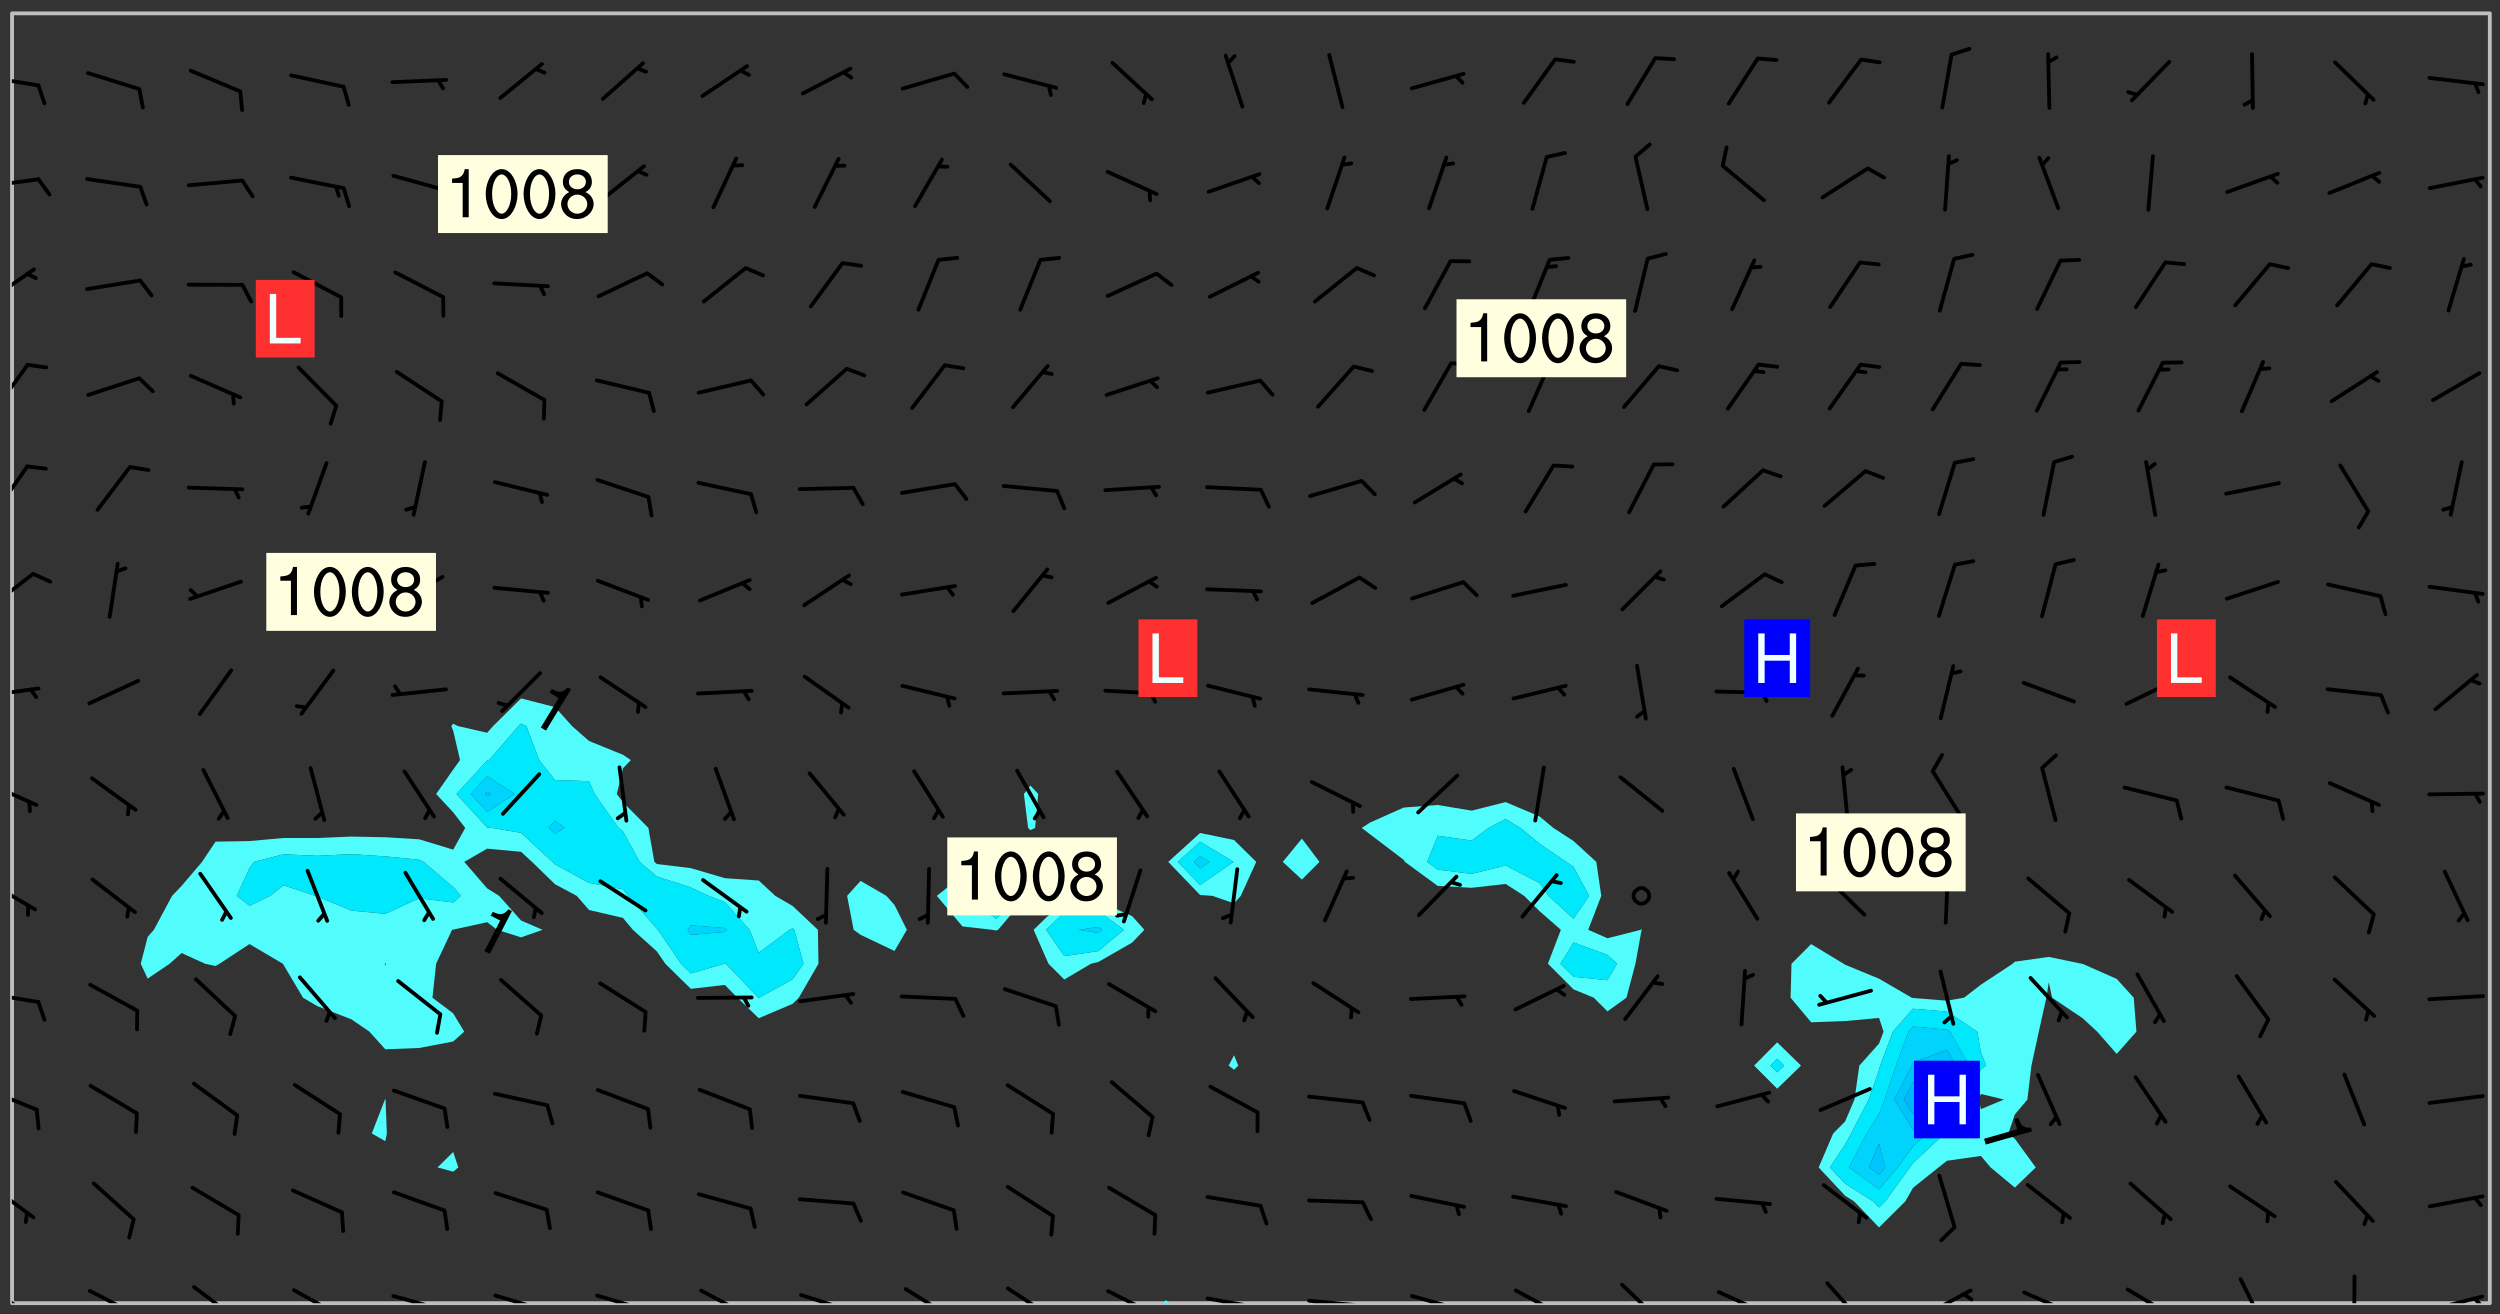 <svg xmlns="http://www.w3.org/2000/svg" role="img" xmlns:xlink="http://www.w3.org/1999/xlink" viewBox="142.45 309.95 326.84 171.84"><rect x="142.45" y="309.95" width="326.84" height="171.84" fill="#333333" stroke="none"/><defs><clipPath id="a"><path d="M144 311.672h1v168.656h-1zm0 0"/></clipPath><clipPath id="b"><path d="M144 311.672h324v168.656H144zm0 0"/></clipPath><clipPath id="c"><path d="M294 479h2v1.328h-2zm0 0"/></clipPath><clipPath id="d"><path d="M467 311.672h1v168.656h-1zm0 0"/></clipPath><clipPath id="e"><path d="M144 478h4v2.328h-4zm0 0"/></clipPath><clipPath id="f"><path d="M153 478h8v2.328h-8zm0 0"/></clipPath><clipPath id="g"><path d="M167 477h7v3.328h-7zm0 0"/></clipPath><clipPath id="h"><path d="M180 478h8v2.328h-8zm0 0"/></clipPath><clipPath id="i"><path d="M193 479h8v1.328h-8zm0 0"/></clipPath><clipPath id="j"><path d="M206 479h9v1.328h-9zm0 0"/></clipPath><clipPath id="k"><path d="M212 480h2v.328h-2zm0 0"/></clipPath><clipPath id="l"><path d="M220 479h8v1.328h-8zm0 0"/></clipPath><clipPath id="m"><path d="M226 480h1v.328h-1zm0 0"/></clipPath><clipPath id="n"><path d="M233 478h8v2.328h-8zm0 0"/></clipPath><clipPath id="o"><path d="M246 479h9v1.328h-9zm0 0"/></clipPath><clipPath id="p"><path d="M252 480h2v.328h-2zm0 0"/></clipPath><clipPath id="q"><path d="M260 478h8v2.328h-8zm0 0"/></clipPath><clipPath id="r"><path d="M273 478h8v2.328h-8zm0 0"/></clipPath><clipPath id="s"><path d="M287 478h7v2.328h-7zm0 0"/></clipPath><clipPath id="t"><path d="M300 479h8v1.328h-8zm0 0"/></clipPath><clipPath id="u"><path d="M305 480h2v.328h-2zm0 0"/></clipPath><clipPath id="v"><path d="M313 479h8v1.328h-8zm0 0"/></clipPath><clipPath id="w"><path d="M320 480h2v.328h-2zm0 0"/></clipPath><clipPath id="x"><path d="M326 479h9v1.328h-9zm0 0"/></clipPath><clipPath id="y"><path d="M332 480h2v.328h-2zm0 0"/></clipPath><clipPath id="z"><path d="M340 478h8v2.328h-8zm0 0"/></clipPath><clipPath id="A"><path d="M354 477h6v3.328h-6zm0 0"/></clipPath><clipPath id="B"><path d="M366 478h8v2.328h-8zm0 0"/></clipPath><clipPath id="C"><path d="M381 477h6v3.328h-6zm0 0"/></clipPath><clipPath id="D"><path d="M393 478h8v2.328h-8zm0 0"/></clipPath><clipPath id="E"><path d="M398 478h3v2.328h-3zm0 0"/></clipPath><clipPath id="F"><path d="M406 478h8v2.328h-8zm0 0"/></clipPath><clipPath id="G"><path d="M420 478h7v2.328h-7zm0 0"/></clipPath><clipPath id="H"><path d="M435 476h4v4.328h-4zm0 0"/></clipPath><clipPath id="I"><path d="M449 476h2v4.328h-2zm0 0"/></clipPath><clipPath id="J"><path d="M459 479h9v1.328h-9zm0 0"/></clipPath><clipPath id="K"><path d="M465 479h3v1.328h-3zm0 0"/></clipPath><clipPath id="L"><path d="M144 464h4v6h-4zm0 0"/></clipPath><clipPath id="M"><path d="M144 452h4v4h-4zm0 0"/></clipPath><clipPath id="N"><path d="M144 439h4v3h-4zm0 0"/></clipPath><clipPath id="O"><path d="M144 425h4v5h-4zm0 0"/></clipPath><clipPath id="P"><path d="M144 412h4v4h-4zm0 0"/></clipPath><clipPath id="Q"><path d="M144 399h4v3h-4zm0 0"/></clipPath><clipPath id="R"><path d="M144 384h4v6h-4zm0 0"/></clipPath><clipPath id="S"><path d="M144 370h3v7h-3zm0 0"/></clipPath><clipPath id="T"><path d="M144 357h3v7h-3zm0 0"/></clipPath><clipPath id="U"><path d="M144 344h4v6h-4zm0 0"/></clipPath><clipPath id="V"><path d="M144 333h4v2h-4zm0 0"/></clipPath><clipPath id="W"><path d="M144 319h4v3h-4zm0 0"/></clipPath><g id="X" clip-path="url(#clip1)"><path fill="#fff" fill-opacity="0" fill-rule="evenodd" d="M0 0h1000v1000H0zm0 0"/><path fill="#d3d3d3" fill-opacity="0" fill-rule="evenodd" d="M162.152 355.867l-.234.293.059.234.117.172.176.234.293.348.113.059.117-.172.059-.234.176-.176.465-.176h.699l.234.293.289.816.059.176.176.23.352.234.699.699.172.176.234.348.234.41.289.582.41.465.23.234.234.176.117.23.176.293.172 1.164v.234l.059.289.059.117.117.117.348.41.117.172.176.176.176.234.117.172.172.352.059.234.234.406.234-.059-.176.176-.059.93h-.582l-.234-.113-.348.113-.117.117-.059.293-.059.176-.117.172-.465.293-.059.234-.059.113v.645l.059.172v.41l.059.059v.406l.059.406.117.176.059.059.23.641-.059.293v.699l-.059.582v.234l-.059.23-.055.352v1.922l.055.117h.426l-.367.117-.023.352.891 1.168 1.742.539 1.34.359v.539l.09.809.535.715 1.52.27.891-.086.09 1.164.535.18 1.16-.18 2.055-.984 1.16-.363 1.879-.176 1.695-.18-.18.719-1.516.086-1.25.09-.805.27-1.074.809.27.719.535.898-.18.625-.266.809.266 1.078.625.898.805.18 1.25-.18-.266.723.098.504.055.293v.172l.059.293v.406l.176.117.352.117h.406l.293-.176.113-.117.059-.117.117-.23.059-.176.352-.465.23-.176.176-.059.176.059.059.176.117.988.055.469.059.172.117.234.176.059.816.059h.289l.117.234.059.406.059.352v1.105l.117.293.117.348.289.699.176.352.582.754.352.176.172.059.469.234.641.465.348.234.293.176.293.055.23.062.816.348.293.176.113.172.352.352.117.176.523.641v.289l.059.352v.348l.059.352.059.289.117.059.172.059h.176l.582.234.176.117.176.289.176.234.113.234.293.23.117.117v.41l.059.055.289.234.234.117.059.117.117.172.059.117.23.234.059.176.234.059.117.059-.117.113-.059.117v.117l-.117.293-.117.289v.582l.176.117.117.059.059.117.117.117.113.059.176.348.059.352.059.406v.176l-.059.176-.117.699v.172l.117.176.293.293h.406l.176.117.117.172.117.293v.234h-.527l-.23-.234h-.234l-.176.059-.059.699.059.348.117.176.176.41.117.23.289.469.176.055h.523l.234.059.758.641.059.293v.234l.059.059.23.348v.352l-.117.172v.293l.293.289.293.176.172.059.293.176.293.117.582.406.289.234.293.176.219.16.016.012.23.176.641.523.176.234.117.176.176.176.113.172v.641l.117.176.469.117.582.117.234.059.23.113.293.117.113.059.586.352.289.172.176.062.176.055.176.059.699.352.289.176.234.055.289.176.234.117.641.406.293.117.172.059.234.059.41.059.23.059.234.117.059.172-.41.176.469.059.059.293.113.234.176.055.234.059.176.059.406.117.641.234.117.172.059.234v.176l-.059.117-.059.406.234.234.117.059.348.117.641.23.176.117.289.117.176.176.234.465.582 1.105.176.176.348.176.176.117.352.117 1.047.523.234.059.465.113.293.059.465.176.758.582.234.234.348.465.176.176.289.234.816.699.293.176.289.289.293.176.293.289.695.641.176.176.293.234.289.234.469.289.641.582.348.234.234.293.348.348.352.465.934.992.348.406.117.176.234.059.113.117.645.176.23.113.234.059.293.176.23.117.934.699.406.406.234.176.406.176.234.117.816.348.348.234.234.117.293.289.23.117.758.352.352.172.23.059.293.117.234.059.871.176h.816l.469.23.172.059.875.699.465.117.293.059.176.059.23.059.469.059.348.059.352.059.406.059h.293l.172.059v.23l.176.176h.293l.348.059.352.059.699.117h.641l.465-.234.293-.176.172-.117.41-.172.289-.176.934-.465.469-.293.523-.293.465-.172.465-.176 1.051-.465.289-.117.41-.117.289-.117.527-.176 1.516-.699.582-.348.289-.059.293-.059.348-.117.875-.23.352-.117h.113l.234-.059.875-.234.234-.059h.812l.352-.059.816-.117.172-.059.352-.055.293-.059.23-.059.816-.176.176-.059h.348l.234-.059.465-.117.758-.172.234-.059h.348l.41-.117.289-.059 1.285-.059h.289l.41-.059.23-.059h.176l.875-.117h.406l.41-.117h.348l.352-.113.871-.059h1.75l1.047.289.41.117.289.117.352.117.289.117 1.051.172.289.059h.293l.293.059.172.059.41.059.172.059.117.059h.117l.117.059.352.059h.113l.41.066 1.922.395 1.926.395 1.52.449 1.695.719 2.145.805 1.605-.719 1.43-.805 1.16-1.078 1.25-.449 3.035-.719 1.875-.359 2.145-1.348 2.234-1.254 2.5-1.258 1.695-.449 1.785-.18 1.16-.27.625.539 1.34-.27.715-.988.984-1.344.445-.18.805-.359 1.875-.539 1.785-.449 1.25-.27 1.16-.09 1.699-.09 1.961-.27 1.25-.09h.539l.625-.09h.891l2.145-.18 2.41-.18 2.59-.09 1.695.18 1.609.09 1.43.359 1.16.719 1.875.988 1.16 1.527.266.715.629.09.355.898.535.539.535 1.527 1.074.359h.535l-.805.535.09 1.707.715 2.695.891.805.895.988.715 1.258 1.785.539 1.52-.18.355 1.344 1.609-.805.98-.539.27.27.316-.215.219-.145.801.449.449-.359h.355l.535-.27.539-.719.535-.27.625-.988 1.16.449.84.371 1.395.617 1.695-.18h1.605l1.785.09.18-1.707.535-1.344.805.27.492.848.402.406-.09.539v.359l.715.449.711-.27h1.43l.359.988.445 1.258.715 1.344 1.25.629 1.695.629.715-.18.18-.539.98-.09.449.359.086 1.258-.266.629-.535.18v.539l.715.984.266.539.984.988.801 1.078-.266.359-.09.898-.625 2.332-.355 2.066-.09 1.793-.18.719-.09.539v1.438l-.98 1.883-.359 1.707-.535.898-.805 1.168-.266.539 2.055 1.254.086.359-.355.539-.09-.18v.809l.09 1.438-.445.715-1.074.094-.266.715.535.898.805.719 1.16.809 1.34.27.445.359-.355.449-1.789-.09-1.25-.449-.715-.719-.625-.09-.176 3.59-.188 1.309h89.359V311.703h-55.27v49.082l.762.125 3.289.543 2.023 2.836v2.754l2.352.332 2.348.332h4.051l-1.379 4.16-2.023.707-2.023.703-.543.344-2.594 1.617-.188.117-2.023-2.078-.73-2.742-2.672-2.078-1.375-3.5-.066-.082-1.957-2.672 2.75-1.418v-49.082H294.422v91.414l.117.031.133.012.074.074.105.047.09.059.086.059.09.059.297.297.059.09.031.117.027.117.016.137-.031.117-.059.09-.059.086-.043.105-.047.102-.027.121v.145l.176.27.148.148.074.086.074.074.043.105.062.09.059.086.043.105.059.09.047.102.043.105.059.086.117.18.074.074.062.086.059.09.043.105.059.09.059.086.062.09.059.09.043.102.117.18.074.074.059.086.074.074.09.059.105.047h.148l.133-.016.133.016.102-.047.074-.074.047-.102-.016-.133v-.148l-.047-.105-.027-.117-.047-.102-.027-.121-.043-.102-.062-.09-.043-.102-.043-.105-.031-.117-.016-.133-.012-.137.086-.059.059-.086.121-.031.043.105.016.133v.117l.059.102.059.09.09.059.148.148.059.09.043.105-.012.102.086.059.105.047.086.059.09.059.074.074-.117.027-.105.047-.086.059-.074.074-.059.09-.062.086-.027.121-.047.102-.043.105-.031.117-.012.133-.016.133v.148l.027.117.047.105.043.102.059.09.074.074.09.059.074.074.09.059.059.09.043.105.047.102.117.031.133.016h.148l.117-.031.105.043.043.105.047.102.027.121L299.5 410l.027.117.031.121.027.117.105.043.102.047.133-.016.148.148.062.086.074.074.07.074.09.062.105.043.102.043.117.031.137.016.117-.031.074-.074.027-.117-.012-.133-.031-.121-.027-.117.043-.105h.117l.09.062.117.027h.148l.133.016h.148l.133.016.133-.016h.148l.133-.016.133-.012.137.012.117-.027.133-.016.191-.059-.059.176-.016.133-.027.121-.016.133-.059.086-.133.016-.105.047-.105.043-.117.031-.117.027-.266.031h-.148l-.133.016-.074.074.059.086.148.148.117.18.074.07.09.062.09.059.086.059.09.059.102.043.105.062.105.043.086.059.105.047.102.043.18.117.059.09-.043.102-.047.105.016.133.223.223.059.09.043.102.031.121.043.102.016.133.031.117.012.137.031.117.148.148.102.043.105.043.117.031.133.016.137.016h.117l.117-.031.09-.059.043-.105.047-.102.043-.105.031-.117.012-.133v-.148l-.012-.133-.016-.133-.031-.117-.043-.105-.047-.105-.043-.102-.043-.105-.016-.133.016-.133.027-.117.031-.117.027-.121.047-.102.09-.059.086-.062.074-.074.09-.059.223-.223.059-.086.074-.074.117-.18.059-.086v-.148l-.074-.074-.102-.047-.105-.043-.102-.043-.059-.09-.047-.105-.027-.117.09-.059.117-.031.102-.043.18-.117.148-.148.012-.133-.012-.105-.09-.059-.133.016h-.148l-.133.016-.133-.016-.121-.031-.086-.059-.074-.074-.059-.09-.062-.086-.117-.18-.059-.086.031-.121.086-.059.121-.031.059-.086v-.121l-.031-.117-.059-.09-.059-.086-.047-.105-.027-.117-.016-.133.059-.09.074-.074.09-.059.117-.18.074-.074.059-.086.148-.148.121-.031.133-.016.133.016.074.074.043.105.016.133-.031.117-.117.031-.133.012-.148.148-.043.105-.047.102-.027.121-.031.117v.148l.031.117.043.105.059.09.074.07.074.074.117.031.121.027.117-.027.133-.016h.117l.09.059.074.074.047.105.059.086.102.047.133.016.105.043.086.059-.012.105-.074.074-.18.117-.059.09-.09.059-.07.074-.074.074-.062.09-.027.117-.016.133.016.133-.016.133v.148l.016.133.027.117.031.121.074.074.09.059.086.059.09.059.117.031v.086l-.102.047-.09.059-.266.031-.117.027h-.148l-.105.043-.102.047-.059.09-.062.234-.012.133-.031.121-.016.133v.293l-.012.133.012.137.016.133.133.016.133.012.121.031.086.059.074.074.047.105.043.102.016.133v.445l-.016.133v.445l.031.266.027.117.016.133.031.117.086.211.031.266v.148l-.031.117-.027.117-.031.121-.027.117-.031.117-.031.121-.012.133-.016.133.09.059.117-.031.102.016.047.105-.031.266v.441l-.043.105-.047.105-.043.102-.043.105-.059.086-.031.121-.043.117-.031.117-.016.133.016.133.059.09.105.047.086.059.059.086-.012.137-.031.117-.043.102v.445l-.016.133v.148l-.031.117-.043.105-.027.117-.047.105-.043.102-.031.121-.027.117-.031.133-.031.117-.027.117-.043.105-.031.117-.031.121-.012.133-.016.133v.297l.027.117v.148l.047.398.027.117.059.09.121.031h.148l.133-.016.059.09v.117l-.059.09-.09.059-.102.043-.105.047-.09.059-.086.059-.137.016-.117-.031-.133-.016-.102.047-.062.086-.012.137-.016.133-.031.117-.027.117-.016.133-.031.121v.297l.016.133.031.117v.148l.012.133v.148l-.027.117-.047.102-.027.121-.031.117-.059.09-.074.074-.102.043-.105.047-.117.027-.121.031-.102-.047.059-.086.105-.047.027-.117.031-.117.027-.121.031-.117v-.148l.016-.133-.031-.117-.043-.105-.105.016-.074.074-.102.043-.09.062-.074.074-.043.102-.016.133-.031.117L304.25 426l-.031.117-.027.117-.031.121-.027.117-.031.117-.043.105-.09.059h-.09l-.117-.031-.031-.086.016-.137-.031-.117v-.148l-.012-.133v-.148l-.062-.234-.027-.121-.043-.102-.047-.105-.059-.086-.059-.09-.043-.105-.062-.086-.148-.148-.07-.074-.105-.047-.105-.043-.102-.043-.297-.297-.09-.074-.086-.059-.105-.043-.09-.062-.086-.059-.105-.043-.09-.059-.086-.062-.074-.07-.105-.047-.086-.059-.105-.043-.09-.062-.102-.043-.105-.043-.086-.059-.105-.047-.105-.043-.102-.047-.09-.059-.102-.043-.105-.043-.09-.062-.117-.027-.133-.016-.133.016H299.75l-.133.016-.117-.031-.09-.059-.074-.074-.09-.059-.102-.047h-.148l-.121-.027-.102-.043-.074-.074-.117-.18-.09-.059-.102-.043-.09-.062-.105-.043-.09-.059-.086-.059-.105-.047-.059-.086-.059-.09-.043-.105-.047-.102-.074-.074-.086-.059-.074-.074-.09-.059-.223-.223-.043-.105-.031-.266.105-.043h.145l.105.043.074.074.09.059.086.059.105.047.09.059.148.148.07.074.148.148.062.086.074.074.086.059.074.074.09.062.09.059.086.059.27.176.102.047.105.043.102.043.047-.074.059-.086.074-.074.07-.074.105.043.074.074.059.09.043.102.047.105.043.105.121.027.117-.027.074-.09.043-.105.059-.09.074-.074.105-.043.117-.027.133.012.09.059.148.148.059.09.043.105.047.102.043.105.043.102.105.047.105.043.133.016.086-.059.059-.09.074-.074.105-.043.117.027.105.047.102.043.105.043.102.047.18.117v.117l-.016.133.016.133.016.137.059.086.102.047.121.027.117.031h.148l.117-.031.059-.09.18-.117.059-.09.074-.074.059-.086.117-.18.18-.117.117.031.09.059.043.074-.016.133v.117l.09.059h.148l.133-.016.133-.012.266-.031.105-.043.117-.031.121-.027.074-.074.07-.074.062-.09-.016-.105-.047-.102-.102-.043-.105-.016-.117.027-.266.031h-.148l-.074-.074-.09-.059-.117-.031-.117-.027-.133-.016h-.148l-.133.016h-.297l-.105-.047-.148-.148-.043-.102-.059-.09.223-.223.086-.059.105-.043.117-.031.133-.016.133.016.137.016.102.043.133-.012.09-.062.102-.043.062-.09-.047-.102-.09-.059-.117-.031-.102-.043-.059-.09-.062-.09v-.117l.016-.133.105-.047.074-.07v-.121l-.09-.059-.031-.117.09-.059.074-.074.043-.105.059-.09.047-.102.016-.133v-.148l-.047-.105-.043-.102-.09-.059-.133-.016-.102-.043-.137-.016-.117-.031h-.445l-.133-.016-.133-.012-.133-.016-.117-.031h-.148l-.133-.016-.133-.012-.266-.031-.121-.043-.086-.059-.074-.074v-.148l.012-.133.105-.047.102-.043.133-.016h.152l.133-.016h.293l.121.031.102.043.09.059.234.062.121-.047.09-.059.102-.043.133-.016.105.043.102.047.133.012.121-.027h.145l.121-.031.117-.027.105-.047.074-.074.086-.059.148-.148.059-.086.047-.105.027-.117.016-.105-.102-.043-.09-.059-.117-.031-.105-.043-.09-.062-.074-.086-.074-.074-.102-.043-.105-.047-.102-.043-.059-.09-.047-.102-.086-.211-.062-.086-.059-.09-.074-.074-.086-.059h-.27l-.117.031-.09.059-.102.043-.133.016-.105-.016-.027-.117-.062-.09-.117-.031-.102-.043-.148-.148-.031-.117-.016-.105.074-.074.18-.117.117-.027.117-.031.137.016.102.043.105.043.102.047.105.043.117.031.133.016.117.027.133.016.105-.016.09-.059-.074-.074-.105-.043-.074-.074-.074-.09-.148-.148-.086-.059-.09-.059-.074-.074-.09-.059-.102-.047-.121-.027-.102-.047-.105-.043-.117-.031-.102-.043-.121-.031h-.148l-.117.031-.105.043-.086.062-.18.117-.086.059-.09.059-.105.047-.086.059-.105.043-.102.043-.105.047-.074.074-.059.09-.059.086-.047.105-.059.086-.074.074-.133-.012-.117-.031h-.117l-.074.074-.09.059-.074.074-.09.059-.086.059-.105.047-.102.043-.137.016-.102-.043-.148-.148-.105-.047h-.086l-.105.047-.102.043-.121.031-.117-.031-.074-.074v-.117l.031-.121.074-.07.059-.09.074-.074.117-.031.105-.043h.293l.133-.016.137-.016.102-.043.09-.059.102-.047.09-.059.133-.012.09.059.133.012.09-.059.086-.059.105-.043.09-.059.086-.062.09-.059.148-.148.059-.086.059-.09.105-.043.133-.016.117.027.121.031.059-.059.059-.09.031-.266.027-.117.105.012.133.016.102-.043.09-.059.059-.09.074-.074.059-.09.047-.102.012-.133-.012-.133-.047-.105-.148-.148-.059-.09-.059-.086-.043-.105v-.445l.016-.133v-.148l.012-.133-.059-.059-.09.059-.102-.043-.18-.117-.086-.059-.062-.09-.059-.09-.074-.074-.086-.059-.121.031-.102.012-.105.047-.086.059-.105.043-.148.148-.09.059-.086.059-.09.062-.105.043-.133.016v-.121l.105-.043.117-.031.074-.07.043-.105v-.148l-.027-.117-.148-.148-.133-.016h-.148l-.117.031-.105.043-.102.043-.09.062-.117.027-.074-.074.012-.133-.043-.102-.043-.105-.09-.059-.117.027-.121.031-.117.031-.102.043-.121.031-.102.043-.105.043-.09.059-.102.016v-.117l.016-.133-.059-.09-.074.043-.148.148-.059.09-.074.074-.047.105-.043.102-.074.074-.059.09-.074.074-.059.086-.074.074-.09.062-.074.07-.074.074-.102.016-.133.016-.105-.043v-.121l.148-.148.043-.102.059-.09.047-.102.043-.105.059-.09.031-.117.043-.102.031-.121.027-.117.047-.105.043-.102.043-.105.074-.07.09-.062.09-.059.102-.043h.297l.266-.031.105-.043-.074-.074-.117-.031-.105-.043-.09-.059-.102-.047-.09-.059-.102-.043-.105-.043-.09-.062-.086-.059-.105-.043-.102-.043-.121-.031-.117-.031-.102-.043L297.5 410.25l-.102-.043-.09-.059-.043-.105-.016-.133.102-.043.133-.016.137.016.133-.016.102-.043.059-.09.016-.105-.09-.059-.074-.074-.102-.043-.09-.059-.148-.148-.043-.105-.016-.133v-.293l-.059-.09-.09-.059-.074-.074-.043-.105-.031-.117-.059-.09-.074-.074-.117-.027-.074-.074-.09-.059-.09-.062-.086-.059-.074-.074-.059-.086-.047-.105-.086-.059-.148-.148-.195-.059-.133.016-.102.043-.074.074-.047.102-.043.105-.059.09-.059.086-.297.297-.09.059h-.086l-.062-.086-.043-.105.031-.117.059-.09.027-.117-.012-.133-.09-.062-.105.047-.117.027-.117.031-.27.176-.102.047-.117.027-.105.047-.09.059-.102.043-.059-.086-.047-.105.016-.133.047-.105.07-.074.074-.07.059-.09v-.148l-.043-.105h-.238l-.102.047-.031.117-.027.117-.031.121-.074.043-.133.016-.074-.047-.043-.102-.043-.105-.047-.102-.043-.105-.121.031-.102.043-.133.016-.117.031-.105.043-.09.059-.102.047-.121.027-.133.016-.102-.043-.059-.09-.047-.105-.043-.102-.043-.105v-.117l.059-.09.086-.059.18-.117.102-.047.105-.043.105-.059.102-.043.09-.062.102-.043.105-.059.102-.047.09-.059.105-.043.102-.043.09-.062.102-.043.137-.016.117.031.102.043.121.031.102.043.105.047.102.043.105.043.102.047.105.043.102.043.105.047.086.059.105.043.117.031.105.043.102.047.09.059.105.043.102.043.105.047.117.027.102.047.121.027h.148l.086-.059.016-.102.059-.09-.027-.117-.074-.074-.117-.18-.074-.074-.09-.074-.18-.117-.086-.059-.105-.043-.102-.047-.27-.176-.059-.09-.074-.074-.059-.09-.043-.102-.031-.117-.016-.137v-.562l-.012-.133-.016-.133-.031-.117-.016-.133-.012-.133-.031-.121-.223-.223-.059-.086-.016-.105.031-.117.133-.016v-91.414H172.992v1.453l-.059.234-.352 1.051-.172.523-.117.348-.176.41-.117.172-.234.293-.23.059h-.352l-.117.059-.23.406v.293l.117.176.23.23.117.234.641.758.293.465.176.234.23.352.234.348.641.816.176.465.172.41.117.695.176.469.117 1.398.059.465v.875l.117 1.047v4.781l-.059.465-.352 1.281-.176.523-.113.41-.352.93L172.934 336l-.234.582-.117.176-.172.348-.176.406-.352.816-.059.293-.113.293-.117.289-.059.176-.117.875-.059.406-.059.117-.059.176-.059.172-.23.527-.117.172v.234l-.117.234-.059.172-.176.586v.289l-.059.176v.293l-.059.113-.059.527v.172l-.055.234v2.621l-.176.816-.117.176-.176.234-.117.172-.113.234-.586.934-.23.289-.293.465-.176.234-.289.352-.352.699-.113.23-.176.41-.176.23-.406.527-.816.699-.293.172-.289.234-.176.117-.176.176-.523.406-.527.176-.172.176-.234.055-.641.176h-.758m12.211 31.023l-1.074.449.359.895 1.25-.715.445-.539-.98-.09"/><path fill="#d3d3d3" fill-opacity="0" fill-rule="evenodd" d="M201.508 416.598h-.895l.449.629.98.359.805-.09.445-.988-.176.09-.715-.355-.895.355m154.621 59.07l-.059-.523v-.293l.113-.293.059-.23.469-.469h.113l.117-.113.117-.059h.176l.234-.059h.348l.234.059.117.059.23.172.059.176.117.582v.293l-.117.176-.172.289-.176.176-.527.523-.23.234-.117.059h-.176l-.117-.059-.406-.293-.176-.117-.117-.059-.059-.113-.055-.117m6.641-10.957l-.059-.172v-1.109l.059-.172.176-.059.172-.059h.176l.234-.059.117.059.059.699-.059.172-.117.176-.117.059-.234.523-.113.059h-.234l-.059-.117m9.613-14.391l-.117-.176v-.699l.293-.875.117-.172.176-.352.113-.23.117-.293.352-.758.117-.23.172-.234h.176l.117-.059h.641l.117.059.234.234.172.113.352.293.117.117.113.176v.113l.117.059.117.117v.699l-.059.176v.23l-.059.176-.348 1.051-.117.23-.117.234-.117.059-.23.234-.641.289h-.875l-.41-.117-.641-.465"/><path fill="none" stroke="#bebebe" stroke-linecap="round" stroke-linejoin="round" stroke-miterlimit="10" stroke-width=".5" d="M467.957 311.695H144.027v168.625h323.93v-168.625"/><g clip-path="url(#a)"><path fill="#fff" fill-opacity="0" fill-rule="evenodd" d="M144 475.891v4.438h.004H144V311.672h.004H144v164.219"/></g><g clip-path="url(#b)"><path fill="#fff" fill-opacity="0" fill-rule="evenodd" d="M144.004 480.328V311.672h66.57v89.582l-3.664 3.621-.773.871-3.816-.871-.621-.312-.25.312.25.609.891 3.832-.891 1.238-2.23 3.199 2.23 2.398 1.574 2.039-1.574 2.836-4.438-1.348-4.441-.273-4.438-.086-4.438.188h-4.438l-4.441.402-4.438.074-1.766 2.645-2.672 3.145-1.246 1.297-2.375 4.438-.816.938-.906 3.5.906 1.938 2.867-1.938 1.57-1.406 3.082 1.406 1.355.289.504-.289 3.934-2.578 4.367 2.578.074.125 2.562 4.312 1.875 1.105 4.438 1.715 2.363 1.617 2.074 2.305v6.504l-.043.07-1.723 4.438 1.766 1.004.207-1.004-.176-4.438-.031-.07V447.125l4.441-.172 4.438-.848v14.449l-2.051 2.02 2.051.559.672-.559-.672-2.02v-14.449l1.441-1.285-1.441-2.391-2.711-2.047.48-4.438 2.082-4.438.148-.023 4.438-.977 1.32 1 3.117.984 2.809-.984-2.809-1.215-2.867-3.223-1.57-.984-2.988-3.457 2.988-1.73 4.438.41 1.43 1.32 3.012 2.922 2.84 1.52 1.598 1.844 4.438 1.035 1.301 1.559 3.137 2.82 1.105 1.617 3.332 3.277 4.441-.512 1.648 1.672 2.789 2.684 4.438-1.891.801-.793 2.57-4.438-.074-4.438-3.297-3.113-2.27-1.324-2.168-2.008-4.438-.309-4.441-1.309-4.438-.539-.328-.277-.781-4.438-3.328-3.379-.797-1.059.797-3.363 1.035-1.074-1.035-.691-4.438-1.805-2.215-1.945-2.223-2.48-4.441-1.141v-89.582h44.383v113.441l-1.758 1.957.848 4.438.91.656 4.441 2.113 1.613-2.77-1.613-3.238-1.066-1.199-3.375-1.957v-113.441h17.754v111.293l-4.438 1.441-3.348 2.664 3.348 3.992 3.859.445.578.09.223-.09 3.758-4.438-3.98-4.105V311.672h4.441v100.973l-.844 1.109.555 4.438.289.285.625-.285.406-4.438-1.031-1.109V311.672h4.438V427.625l-4.012 3.883 1.949 4.438 2.062 2.062 3.488-2.062.949-.223 4.438-2.547 1.594-1.668-1.594-1.785-4.438-1.957-4.438-.141V311.672h17.754v107.18l-4.164 3.777 4.164 4.328 1.598.113 2.84.98v19.859l-.699 1.352.699.543.559-.543-.559-1.352v-19.859l.883-.98 2.023-4.441-2.906-2.859-4.438-.918V311.672h13.312v107.91l-2.504 3.047 2.504 2.312 2.297-2.312-2.297-3.047V311.672h26.633V414.812l-4.441 1.117-4.438-.738-4.438.332-4.438 1.977-1.059.691 1.059.809 4.438 3.375.145.254 4.293 3.145 4.438.246 4.441-.504 2.418 1.555 2.02 2.008 2.785 2.43-1.695 4.438 3.348 3.352 2.641 1.086 1.797 1.789 2.484-1.789 1.176-4.438.781-4.316.074-.121-.074-.074-.078.074-4.363 1.105-2.516-1.105 1.707-4.438-.648-4.441-2.98-2.727-2.637-1.711-1.801-1.5-4.438-1.879V311.672h35.504v134.547l-3.016 3.043 3.016 3.023 3.113-3.023-3.113-3.043V311.672h4.441V433.375l-2.57 2.57-.121 4.438 2.691 3.219 4.438-.164 4.438-.406.586 1.789-.586 1.559-2.578 2.883-.637 4.438-1.223 2.867-1.559 1.57-1.898 4.438 3.457 3.695 1.18.746 3.258 3.402 3.43-3.402 1.008-1.77 3.336-2.672 1.102-.871 4.441-.633 1.27 1.504 3.168 2.637 2.734-2.637-2.734-3.746-.848-.691.848-2.484 1.637-1.953.531-4.438.965-4.441.988-4.438.316-2.023.434 2.023 4.004 2.695 1.887 1.742 2.555 2.914 2.578-2.914-.352-4.438-2.227-2.453-4.441-1.965-.148-.02-4.289-.895-4.438.625-.293.27-4.145 2.738-2.203 1.699-2.238.391-4.438-.348-.172-.043-4.266-2.48-4.438-1.828-.203-.129-4.234-2.57V311.672h88.762v168.656H295.305l-.402-.398-.422.398H144.004"/></g><path fill="#50fcfc" fill-rule="evenodd" d="M161.754 437.883l-.906-1.938.906-3.5.816-.938 2.375-4.438 1.246-1.297 2.672-3.145 1.766-2.645 4.438-.074 4.441-.402h4.438l4.438-.188v2.297l-4.438.219-4.438-.195-3.84.988-.602.812-1.668 3.629 1.668 1.301 2.703-1.301 1.738-1.379 4.156 1.379.281.082L188.383 429l4.438.418v6.469l-.055.059.055.266.09-.266-.09-.059v-6.469l4.441-2.035 4.438.555 1.012-.867-1.012-1.145-3.875-3.297-.562-.273-4.441-.449-4.438-.289v-2.297l4.438.086 4.441.273 4.438 1.348 1.574-2.836-1.574-2.039-2.23-2.398 2.23-3.199.891-1.238-.891-3.832-.25-.609.25-.312.621.312 3.816.871.773-.871 3.664-3.621v3.289l-.336.332-3.852 4.441-.25.059-4.012 4.379 4.012 4.383.664.055 3.773.637 4.113 3.801.328.316 4.438 2.426 4.438.828.668.871 3.77 4.273.137.164 3.016 4.438 1.285 1.266 4.363-1.266.078-.027.152.027 4.25 4.438.035.035.062-.035 4.375-2.41 1.41-2.027-1.203-4.438-.207-.195-.41.195-4.027 3.008-1.195-3.008-3.242-3.625-2.105-.812-2.336-1.113-4.438-1.418-2.25-1.91-2.188-4-.582-.438-3.117-4.438-.738-1.68-4.438-.145-2.078-2.613-1.664-4.441-.699-.332v-3.289l4.441 1.141 2.223 2.48 2.215 1.945 4.438 1.805 1.035.691-1.035 1.074-.797 3.363.797 1.059 3.328 3.379.781 4.438.328.277 4.438.539 4.441 1.309 4.438.309 2.168 2.008 2.27 1.324 3.297 3.113.074 4.438-2.57 4.438-.801.793-4.438 1.891-2.789-2.684-1.648-1.672-4.441.512-3.332-3.277-1.105-1.617-3.137-2.82-1.301-1.559-4.438-1.035-1.598-1.844-2.84-1.52-3.012-2.922-1.43-1.32-4.438-.41-2.988 1.73 2.988 3.457 1.57.984 2.867 3.223 2.809 1.215-2.809.984-3.117-.984-1.32-1-4.438.977-.148.023-2.082 4.438-.48 4.438 2.711 2.047 1.441 2.391-1.441 1.285-4.438.848-4.441.172-2.074-2.305-2.363-1.617-4.438-1.715-1.875-1.105-2.562-4.312-.074-.125-4.367-2.578-3.934 2.578-.504.289-1.355-.289-3.082-1.406-1.57 1.406-2.867 1.938"/><path fill="#00e8fc" fill-rule="evenodd" d="M175.066 428.371l-1.668-1.301 1.668-3.629.602-.812 3.84-.988 4.438.195 4.438-.219 4.438.289 4.441.449.562.273 3.875 3.297 1.012 1.145-1.012.867-4.438-.555-4.441 2.035-4.438-.418-4.438-1.848-.281-.082-4.156-1.379-1.738 1.379-2.703 1.301"/><path fill="#50fcfc" fill-rule="evenodd" d="M192.82 459.141l-1.766-1.004 1.723-4.438.043-.07.031.07.176 4.438-.207 1.004"/><path fill="#fff" fill-opacity="0" fill-rule="evenodd" d="M192.82 435.887l-.055.059.055.266.09-.266-.09-.059"/><path fill="#50fcfc" fill-rule="evenodd" d="M201.699 463.133l-2.051-.559 2.051-2.02.672 2.02-.672.559"/><path fill="#00e8fc" fill-rule="evenodd" d="M206.137 418.137l-4.012-4.383 4.012-4.379v2.035l-2.145 2.344 2.145 2.344 3.602-2.344-3.602-2.344V409.375l.25-.059 3.852-4.441.336-.332.699.332 1.664 4.441 2.078 2.613v5.293l-.84.969.84.777 1.238-.777-1.238-.969v-5.293l4.438.145.738 1.68 3.117 4.438.582.438 2.188 4 2.25 1.91 4.438 1.418v4.973l-.422.578.422.664 4.441-.387.203-.277-.203-.23-4.441-.348v-4.973l2.336 1.113 2.105.812 3.242 3.625 1.195 3.008 4.027-3.008.41-.195.207.195 1.203 4.438-1.41 2.027-4.375 2.41-.062.035-.035-.035-4.25-4.438-.152-.027-.078.027-4.363 1.266-1.285-1.266-3.016-4.438-.137-.164-3.77-4.273-.668-.871-4.438-.828-4.438-2.426-.328-.316-4.113-3.801-3.773-.637-.664-.055"/><path fill="#00d4fc" fill-rule="evenodd" d="M206.137 416.098l-2.145-2.344 2.145-2.344v2.039l-.277.305.277.305.465-.305-.465-.305v-2.039l3.602 2.344-3.602 2.344"/><path fill="#00c4fc" fill-rule="evenodd" d="M206.137 414.059l-.277-.305.277-.305.465.305-.465.305"/><path fill="#00d4fc" fill-rule="evenodd" d="M215.016 418.969l-.84-.777.84-.969 1.238.969-1.238.777m17.75 13.203l-.422-.664.422-.578 4.441.348.203.23-.203.277-4.441.387"/><path fill="#50fcfc" fill-rule="evenodd" d="M254.047 431.508l-.848-4.438 1.758-1.957 3.375 1.957 1.066 1.199 1.613 3.238-1.613 2.77-4.441-2.113-.91-.656m14.227-.445l-3.348-3.992 3.348-2.664 4.438-1.441v1.309l-4.07 2.797 4.07 3.031 2.711-3.031-2.711-2.797v-1.309l3.98 4.105-3.758 4.438-.223.09-.578-.09-3.859-.445"/><path fill="#00e8fc" fill-rule="evenodd" d="M272.711 430.102l-4.07-3.031 4.07-2.797v2.188l-.887.609.887.66.59-.66-.59-.609v-2.188l2.711 2.797-2.711 3.031"/><path fill="#00d4fc" fill-rule="evenodd" d="M272.711 427.73l-.887-.66.887-.609.59.609-.59.66"/><path fill="#50fcfc" fill-rule="evenodd" d="M276.863 418.191l-.555-4.438.844-1.109 1.031 1.109-.406 4.438-.625.285-.289-.285m2.664 17.754l-1.949-4.438 4.012-3.883 4.438.141v1.262l-4.438.184-2.375 2.297 2.375 3.434 4.438-.645 3.348-2.789-3.348-2.48v-1.262l4.438 1.957 1.594 1.785-1.594 1.668-4.438 2.547-.949.223-3.488 2.062-2.062-2.062"/><path fill="#00e8fc" fill-rule="evenodd" d="M281.59 434.941l-2.375-3.434 2.375-2.297 4.438-.184v2.109l-2.543.371 2.543.418.504-.418-.504-.371v-2.109l3.348 2.48-3.348 2.789-4.438.645"/><path fill="#00d4fc" fill-rule="evenodd" d="M286.027 431.926l-2.543-.418 2.543-.371.504.371-.504.418"/><g clip-path="url(#c)"><path fill="#50fcfc" fill-rule="evenodd" d="M294.48 480.328l.422-.398.402.398h-.824"/></g><path fill="#50fcfc" fill-rule="evenodd" d="M299.344 426.957l-4.164-4.328 4.164-3.777v1.137l-2.91 2.641 2.91 3.023 4.379-3.023-4.379-2.641v-1.137l4.438.918 2.906 2.859-2.023 4.441-.883.98-2.84-.98-1.598-.113"/><path fill="#00e8fc" fill-rule="evenodd" d="M299.344 425.652l-2.91-3.023 2.91-2.641v1.898l-.82.742.82.852 1.23-.852-1.23-.742v-1.898l4.379 2.641-4.379 3.023"/><path fill="#00d4fc" fill-rule="evenodd" d="M299.344 423.48l-.82-.852.82-.742 1.23.742-1.23.852"/><path fill="#50fcfc" fill-rule="evenodd" d="M303.781 449.805l-.699-.543.699-1.352.559 1.352-.559.543m8.875-24.863l-2.504-2.312 2.504-3.047 2.297 3.047-2.297 2.312M321.535 419l-1.059-.809 1.059-.691 4.438-1.977 4.438-.332 4.438.738 4.441-1.117v2.227l-2.238 1.152-2.203 1.648-4.438-.625-1.387 3.414 1.387 1.016 4.438.555 4.441-1.094 4.438 2.289 1.176 1.676 3.262 3v3.086l-1.707 2.789 1.707 1.707 4.438.449 1.25-2.156-1.25-1.141-4.438-1.648v-3.086l2.039-3-2.039-3.805-.973-.637-3.465-2.375-2.496-2.062-1.941-1.152v-2.227l4.438 1.879 1.801 1.5 2.637 1.711 2.98 2.727.648 4.441-1.707 4.438 2.516 1.105 4.363-1.105.078-.074.074.074-.074.121-.781 4.316-1.176 4.438-2.484 1.789-1.797-1.789-2.641-1.086-3.348-3.352 1.695-4.438-2.785-2.43-2.02-2.008-2.418-1.555-4.441.504-4.438-.246-4.293-3.145-.145-.254-4.438-3.375"/><path fill="#00e8fc" fill-rule="evenodd" d="M330.41 423.645l-1.387-1.016 1.387-3.414 4.438.625 2.203-1.648 2.238-1.152 1.941 1.152 2.496 2.062 3.465 2.375.973.637 2.039 3.805-2.039 3-3.262-3-1.176-1.676-4.438-2.289-4.441 1.094-4.438-.555m17.754 14.008l-1.707-1.707 1.707-2.789 4.438 1.648 1.25 1.141-1.25 2.156-4.438-.449"/><path fill="#50fcfc" fill-rule="evenodd" d="M374.793 452.285l-3.016-3.023 3.016-3.043v2.145l-.887.898.887.887.918-.887-.918-.898v-2.145l3.113 3.043-3.113 3.023"/><path fill="#00e8fc" fill-rule="evenodd" d="M374.793 450.148l-.887-.887.887-.898.918.898-.918.887"/><path fill="#50fcfc" fill-rule="evenodd" d="M379.234 443.602l-2.691-3.219.121-4.438 2.57-2.57 4.234 2.57.203.129 4.438 1.828 4.266 2.48.172.043v1.395l-2.629 3-1.672 4.441-.137.586-1.352 3.852-2.305 4.438-.781 1.434-1.984 3.004 1.984 2.121 3.676 2.32.762.793.805-.793 3.227-4.441.406-.555 4.137-3.883.301-.406 2.812-4.031 1.629-3.98v3.25l-.301.73.301 1.254 3.016-1.254-3.016-.73v-3.25l.703-.457-.703-1.723-.48-2.719-3.961-2.621-4.438-.379v-1.395l4.438.348 2.238-.391 2.203-1.699 4.145-2.738.293-.27 4.438-.625 4.289.895.148.02 4.441 1.965 2.227 2.453.352 4.438-2.578 2.914-2.555-2.914-1.887-1.742-4.004-2.695-.434-2.023-.316 2.023-.988 4.438-.965 4.441-.531 4.438-1.637 1.953-.848 2.484.848.691 2.734 3.746-2.734 2.637-3.168-2.637-1.27-1.504-4.441.633-1.102.871-3.336 2.672-1.008 1.77-3.43 3.402-3.258-3.402-1.18-.746-3.457-3.695 1.898-4.438 1.559-1.57 1.223-2.867.637-4.438 2.578-2.883.586-1.559-.586-1.789-4.438.406-4.438.164"/><path fill="#00e8fc" fill-rule="evenodd" d="M383.672 464.695l-1.984-2.121 1.984-3.004.781-1.434 2.305-4.438 1.352-3.852.137-.586 1.672-4.441 2.629-3v2.324l-.59.676-1.637 4.441-1.492 4.438-.719 1.848-1.617 2.59-2.316 4.438 3.934 2.875 2.422-2.875 2.016-2.75 1.797-1.688 2.641-3.582.598-.855 2.328-4.438-2.547-4.441-.379-.25-4.438-.426v-2.324l4.438.379 3.961 2.621.48 2.719.703 1.723-.703.457-1.629 3.98-2.812 4.031-.301.406-4.137 3.883-.406.555-3.227 4.441-.805.793-.762-.793-3.676-2.32"/><path fill="#00d4fc" fill-rule="evenodd" d="M388.109 465.449l-3.934-2.875 2.316-4.438 1.617-2.59v3.883l-1.312 3.145 1.312.961.809-.961-.809-3.145v-3.883l.719-1.848 1.492-4.438 1.637-4.441.59-.676 4.438.426v2.645l-4.438 1.621-.156.426-2.297 4.438 2.453 3.965 3.223-3.965 1.215-2.168 1.27-2.27-1.27-2.047v-2.645l.379.25 2.547 4.441-2.328 4.438-.598.855-2.641 3.582-1.797 1.688-2.016 2.75-2.422 2.875"/><path fill="#00c4fc" fill-rule="evenodd" d="M388.109 463.535l-1.312-.961 1.312-3.145.809 3.145-.809.961m4.438-5.871l-2.453-3.965 2.297-4.438.156-.426v2.629l-1.188 2.234 1.188 1.918 1.559-1.918-1.559-2.234v-2.629l4.438-1.621 1.27 2.047-1.27 2.27-1.215 2.168-3.223 3.965"/><path fill="#00b8fc" fill-rule="evenodd" d="M392.547 455.617l-1.188-1.918 1.188-2.234 1.559 2.234-1.559 1.918"/><path fill="#fff" fill-opacity="0" fill-rule="evenodd" d="M401.426 452.969l-.301.73.301 1.254 3.016-1.254-3.016-.73"/><g clip-path="url(#d)"><path fill="#fff" fill-opacity="0" fill-rule="evenodd" d="M467.996 480.328H468V311.672h-.004H468v168.656h-.004"/></g><path fill="#fff" fill-opacity="0" fill-rule="evenodd" d="M399.195 456.234l1.605 5.613 9.578-2.734-1.605-5.617-9.578 2.738"/><path fill-rule="evenodd" d="M407.973 457.363l.141.492-6.055 1.727-.215-.754 4.316-1.234-.379-1.336.531-.152.219.52.121.23.148.195.191.156.25.109.32.055.41-.008"/><path fill="#fff" fill-opacity="0" fill-rule="evenodd" d="M209.449 404.953l4.992 3.031 5.172-8.516-4.992-3.031-5.172 8.516"/><path fill-rule="evenodd" d="M216.66 399.82l.434.266-3.266 5.379-.676-.406 2.332-3.84-1.188-.719.289-.477.512.234.242.086.246.043.246-.016.258-.09.273-.18.297-.281"/><path fill="#fff" fill-opacity="0" fill-rule="evenodd" d="M202.078 434.438l5.191 2.684 4.574-8.848-5.188-2.684-4.578 8.848"/><path fill-rule="evenodd" d="M208.922 428.824l.453.234-2.895 5.594-.699-.363 2.062-3.988-1.23-.637.254-.496.527.203.25.066.242.027.246-.035.25-.105.262-.195.277-.305"/><g clip-path="url(#e)"><path fill="none" stroke="#000" stroke-linecap="round" stroke-linejoin="round" stroke-miterlimit="10" stroke-width=".5" d="M146.895 482.32l-5.789-3.98"/></g><g clip-path="url(#f)"><path fill="none" stroke="#000" stroke-linecap="round" stroke-linejoin="round" stroke-miterlimit="10" stroke-width=".5" d="M160.438 481.941l-6.242-3.227"/></g><g clip-path="url(#g)"><path fill="none" stroke="#000" stroke-linecap="round" stroke-linejoin="round" stroke-miterlimit="10" stroke-width=".5" d="M173.438 482.445l-5.613-4.23"/></g><g clip-path="url(#h)"><path fill="none" stroke="#000" stroke-linecap="round" stroke-linejoin="round" stroke-miterlimit="10" stroke-width=".5" d="M187.016 482.035l-6.141-3.414"/></g><g clip-path="url(#i)"><path fill="none" stroke="#000" stroke-linecap="round" stroke-linejoin="round" stroke-miterlimit="10" stroke-width=".5" d="M200.645 481.273l-6.77-1.887"/></g><g clip-path="url(#j)"><path fill="none" stroke="#000" stroke-linecap="round" stroke-linejoin="round" stroke-miterlimit="10" stroke-width=".5" d="M213.941 481.336l-6.73-2.016"/></g><g clip-path="url(#k)"><path fill="none" stroke="#000" stroke-linecap="round" stroke-linejoin="round" stroke-miterlimit="10" stroke-width=".5" d="M212.961 481.043l.242 1.203"/></g><g clip-path="url(#l)"><path fill="none" stroke="#000" stroke-linecap="round" stroke-linejoin="round" stroke-miterlimit="10" stroke-width=".5" d="M227.258 481.328l-6.734-2"/></g><g clip-path="url(#m)"><path fill="none" stroke="#000" stroke-linecap="round" stroke-linejoin="round" stroke-miterlimit="10" stroke-width=".5" d="M226.277 481.039l.246 1.203"/></g><g clip-path="url(#n)"><path fill="none" stroke="#000" stroke-linecap="round" stroke-linejoin="round" stroke-miterlimit="10" stroke-width=".5" d="M240.305 481.98l-6.199-3.305"/></g><g clip-path="url(#o)"><path fill="none" stroke="#000" stroke-linecap="round" stroke-linejoin="round" stroke-miterlimit="10" stroke-width=".5" d="M253.867 481.402l-6.691-2.148"/></g><g clip-path="url(#p)"><path fill="none" stroke="#000" stroke-linecap="round" stroke-linejoin="round" stroke-miterlimit="10" stroke-width=".5" d="M252.891 481.09l.219 1.207"/></g><g clip-path="url(#q)"><path fill="none" stroke="#000" stroke-linecap="round" stroke-linejoin="round" stroke-miterlimit="10" stroke-width=".5" d="M266.82 482.184l-5.969-3.711"/></g><g clip-path="url(#r)"><path fill="none" stroke="#000" stroke-linecap="round" stroke-linejoin="round" stroke-miterlimit="10" stroke-width=".5" d="M280.082 482.266l-5.863-3.875"/></g><g clip-path="url(#s)"><path fill="none" stroke="#000" stroke-linecap="round" stroke-linejoin="round" stroke-miterlimit="10" stroke-width=".5" d="M293.605 481.906l-6.281-3.156"/></g><g clip-path="url(#t)"><path fill="none" stroke="#000" stroke-linecap="round" stroke-linejoin="round" stroke-miterlimit="10" stroke-width=".5" d="M307.238 480.945l-6.918-1.234"/></g><g clip-path="url(#u)"><path fill="none" stroke="#000" stroke-linecap="round" stroke-linejoin="round" stroke-miterlimit="10" stroke-width=".5" d="M306.234 480.766l.375 1.168"/></g><g clip-path="url(#v)"><path fill="none" stroke="#000" stroke-linecap="round" stroke-linejoin="round" stroke-miterlimit="10" stroke-width=".5" d="M320.594 480.66L313.598 480"/></g><g clip-path="url(#w)"><path fill="none" stroke="#000" stroke-linecap="round" stroke-linejoin="round" stroke-miterlimit="10" stroke-width=".5" d="M320.594 480.66l.941 2.266"/></g><g clip-path="url(#x)"><path fill="none" stroke="#000" stroke-linecap="round" stroke-linejoin="round" stroke-miterlimit="10" stroke-width=".5" d="M333.793 481.281l-6.762-1.906"/></g><g clip-path="url(#y)"><path fill="none" stroke="#000" stroke-linecap="round" stroke-linejoin="round" stroke-miterlimit="10" stroke-width=".5" d="M332.809 481.004l.262 1.199"/></g><g clip-path="url(#z)"><path fill="none" stroke="#000" stroke-linecap="round" stroke-linejoin="round" stroke-miterlimit="10" stroke-width=".5" d="M346.82 481.996l-6.188-3.332"/></g><g clip-path="url(#A)"><path fill="none" stroke="#000" stroke-linecap="round" stroke-linejoin="round" stroke-miterlimit="10" stroke-width=".5" d="M359.578 482.762l-5.074-4.863"/></g><g clip-path="url(#B)"><path fill="none" stroke="#000" stroke-linecap="round" stroke-linejoin="round" stroke-miterlimit="10" stroke-width=".5" d="M373.555 481.785l-6.395-2.914"/></g><g clip-path="url(#C)"><path fill="none" stroke="#000" stroke-linecap="round" stroke-linejoin="round" stroke-miterlimit="10" stroke-width=".5" d="M386.008 482.953l-4.676-5.246"/></g><g clip-path="url(#D)"><path fill="none" stroke="#000" stroke-linecap="round" stroke-linejoin="round" stroke-miterlimit="10" stroke-width=".5" d="M400.082 478.668l-6.191 3.32"/></g><g clip-path="url(#E)"><path fill="none" stroke="#000" stroke-linecap="round" stroke-linejoin="round" stroke-miterlimit="10" stroke-width=".5" d="M399.184 479.152l1.02.68"/></g><g clip-path="url(#F)"><path fill="none" stroke="#000" stroke-linecap="round" stroke-linejoin="round" stroke-miterlimit="10" stroke-width=".5" d="M413.523 481.73l-6.445-2.805"/></g><g clip-path="url(#G)"><path fill="none" stroke="#000" stroke-linecap="round" stroke-linejoin="round" stroke-miterlimit="10" stroke-width=".5" d="M426.633 482.133l-6.031-3.605"/></g><g clip-path="url(#H)"><path fill="none" stroke="#000" stroke-linecap="round" stroke-linejoin="round" stroke-miterlimit="10" stroke-width=".5" d="M438.492 483.477l-3.121-6.297"/></g><g clip-path="url(#I)"><path fill="none" stroke="#000" stroke-linecap="round" stroke-linejoin="round" stroke-miterlimit="10" stroke-width=".5" d="M450.223 483.844l.047-7.027"/></g><g clip-path="url(#J)"><path fill="none" stroke="#000" stroke-linecap="round" stroke-linejoin="round" stroke-miterlimit="10" stroke-width=".5" d="M466.965 479.453l-6.805 1.754"/></g><g clip-path="url(#K)"><path fill="none" stroke="#000" stroke-linecap="round" stroke-linejoin="round" stroke-miterlimit="10" stroke-width=".5" d="M465.973 479.707l.828.906"/></g><g clip-path="url(#L)"><path fill="none" stroke="#000" stroke-linecap="round" stroke-linejoin="round" stroke-miterlimit="10" stroke-width=".5" d="M146.816 469.113l-5.633-4.199"/></g><path fill="none" stroke="#000" stroke-linecap="round" stroke-linejoin="round" stroke-miterlimit="10" stroke-width=".5" d="M145.996 468.504l-.184 1.211m14.117-.352l-5.227-4.699m5.227 4.699l-.59 2.379m14.312-2.938l-6.043-3.582m6.043 3.582l-.117 2.453m13.617-2.812l-6.414-2.863m6.414 2.863l.168 2.449m13.246-2.691l-6.613-2.379m6.613 2.379l.352 2.426m13-2.531l-6.684-2.168m6.684 2.168l.426 2.418m12.855-2.32l-6.617-2.363m6.617 2.363l.355 2.43m13.035-2.672l-6.77-1.879m6.77 1.879l.531 2.395m12.902-3.055l-7.004-.559m7.004.559l.977 2.25m12.148-1.363l-6.625-2.332m6.625 2.332l.367 2.426m12.59-1.691l-5.91-3.801m5.91 3.801l-.203 2.445m13.59-2.559l-6.051-3.574m6.051 3.574l-.113 2.453m13.867-3.664l-6.93-1.152m6.93 1.152l.785 2.324m12.578-2.781l-7.023-.238m7.023.238l1.078 2.203m12.164-1.609l-6.883-1.426m5.883 1.219l.344 1.176m13.988-1.062l-6.914-1.238m5.91 1.059l.375 1.168m13.777-.375l-6.582-2.465m5.625 2.105l.16 1.215m14.316-1.75l-6.992-.676m5.977.578l.469 1.133m13.16.758l-5.586-4.262m4.773 3.641l-.199 1.211m12.535.648l-2.004-6.738m2.004 6.738l-1.75 1.719m16.828-2.922l-5.531-4.332m4.727 3.703l-.215 1.207m14.199-.414l-5.262-4.66m4.496 3.98l-.285 1.195m14.652-.891l-5.836-3.91M439 468.402l-.125 1.219m13.781-.051l-4.82-5.113m4.121 4.367l-.395 1.164m15.449-3.629l-6.902 1.309m5.898-1.121l.77.957"/><g clip-path="url(#M)"><path fill="none" stroke="#000" stroke-linecap="round" stroke-linejoin="round" stroke-miterlimit="10" stroke-width=".5" d="M147.254 455.027l-6.508-2.656"/></g><path fill="none" stroke="#000" stroke-linecap="round" stroke-linejoin="round" stroke-miterlimit="10" stroke-width=".5" d="M147.254 455.027l.246 2.441m12.836-1.977l-6.043-3.586m6.043 3.586l-.113 2.449m13.242-2.168l-5.668-4.152m5.668 4.152l-.352 2.43m13.785-2.602l-5.906-3.809m5.906 3.809l-.207 2.445m13.883-3.176l-6.625-2.344m6.625 2.344l.363 2.426m13.07-2.844l-6.863-1.508m6.863 1.508l.66 2.363m12.508-1.871l-6.57-2.492m6.57 2.492l.309 2.434m12.996-2.406l-6.551-2.547m6.551 2.547l.285 2.438M254 454.184l-6.961-.969M254 454.184l.844 2.301m12.359-1.789l-6.738-1.992m6.738 1.992l.492 2.406m12.426-1.527l-5.941-3.75m5.941 3.75l-.184 2.449m13.199-2.043l-5.344-4.562m5.344 4.562l-.527 2.395m14.258-3l-6.172-3.355m6.172 3.355l-.02 2.453m13.742-3.754l-6.988-.754m6.988.754l.914 2.277m12.387-2.164l-6.961-.977m6.961.977l.84 2.305m12.328-1.684l-6.664-2.223m5.695 1.902l.203 1.207m14.254-2.242l-7.012.488m5.992-.414l.648 1.039m13.578-1.766l-6.797 1.793m5.809-1.531l.832.902m13.305-1.645l-6.461 2.758m19.234.879l-5.379-4.52m4.598 3.863l-.258 1.199m13.082.414l-2.836-6.43m2.426 5.492l-.762.965m15.027-.328l-3.918-5.832m3.348 4.984l-.578 1.082m14.309-.133l-3.605-6.031m3.078 5.152l-.633 1.051m13.969.078l-2.594-6.531m18.098 2.809l-6.969.91"/><g clip-path="url(#N)"><path fill="none" stroke="#000" stroke-linecap="round" stroke-linejoin="round" stroke-miterlimit="10" stroke-width=".5" d="M147.469 440.949l-6.938-1.133"/></g><path fill="none" stroke="#000" stroke-linecap="round" stroke-linejoin="round" stroke-miterlimit="10" stroke-width=".5" d="M147.469 440.949l.789 2.324m12.137-1.195l-6.156-3.387m6.156 3.387l-.035 2.453m12.832-1.742l-5.121-4.812m5.121 4.812l-.645 2.367m13.691-2.109l-4.586-5.324m3.918 4.547l-.441 1.145m14.891-.855L194.5 438.207m5.52 4.352l-.438 2.414m13.629-2.266l-5.27-4.648m5.27 4.648l-.57 2.387m14.219-2.836l-5.941-3.75m5.941 3.75l-.18 2.449m14.039-4.352l-7.027.059m6.004-.051l.586 1.078M254 439.906l-6.961.953m5.949-.812l.719.992m13.637-.496l-7.02-.32m7.02.32l1.055 2.215m12.086-1.262l-6.668-2.227m6.668 2.227l.406 2.422m12.605-1.758l-6.062-3.555m5.18 3.039l-.051 1.227m13.645.055l-4.852-5.086M305.5 442.188l-.387 1.164m14.93-1.055l-5.895-3.824m5.039 3.266l-.109 1.223m14.844-2.75l-7.02.344m5.996-.293l.629 1.055m13.355-2.477l-6.312 3.086m5.395-2.637l.992.719m12.207-2.426l-4.246 5.602m3.629-4.785l1.211.195m10.832-1.715l-.465 7.012m.395-5.992l1.121-.504m8.641 3.91l6.781-1.84m-5.797 1.57l-.84-.895m17.395 3.656l-1.668-6.828m1.426 5.836l-.918.816m16.027-.66l-4.773-5.156m4.082 4.406l-.406 1.16m13.758.07l-3.461-6.117m2.957 5.227l-.66 1.035m14.82-.363l-4.145-5.676m4.145 5.676l-1.07 2.207m14.902-2.672l-5.18-4.746m4.426 4.055l-.305 1.188m15.293-3.074l-7.016.406"/><g clip-path="url(#O)"><path fill="none" stroke="#000" stroke-linecap="round" stroke-linejoin="round" stroke-miterlimit="10" stroke-width=".5" d="M147.031 428.844l-6.062-3.551"/></g><path fill="none" stroke="#000" stroke-linecap="round" stroke-linejoin="round" stroke-miterlimit="10" stroke-width=".5" d="M146.148 428.328l-.051 1.227m14.004-.344l-5.57-4.285m4.758 3.66l-.203 1.211m13.543.16l-4-5.777m3.418 4.938l-.562 1.09m13.746.133l-2.57-6.543m2.195 5.59l-.797.934m15.008-.238l-3.613-6.027m3.09 5.148l-.633 1.051m15.367-.941l-5.406-4.488m4.621 3.836l-.25 1.203m14.598-.883l-5.898-3.82m19.109 3.973l-5.688-4.129m4.859 3.527l-.172 1.215m11.375.836l.191-7.027m-.164 6.004l-1.098.547m14.395.477l.168-7.027m-.141 6.004l-1.098.551m17.578-1.402l-6.215-3.277m5.312 2.801l.004 1.227m10.027.953l2.16-6.684m-1.848 5.711l-1.207.219m14.859.898l.859-6.973m-.734 5.957l-1.145.441m16.191-6.121l-2.855 6.418m2.441-5.484l1.223-.086m13.535-.152l-4.91 5.027m4.195-4.297l1.176.348m12.633-1.273l-4.473 5.418m3.824-4.629l1.199.242m11.551 1.68l-.02-.203-.059-.191-.094-.176-.457-.375-.191-.059-.199-.02-.203.02-.191.059-.457.375-.094.176-.059.191-.02.203.02.199.059.191.094.176.457.375.191.059.203.02.199-.02.191-.059.457-.375.094-.176.059-.191.02-.199m10.453-2.992l3.684 5.98m-3.148-5.113l.621-1.055m11.484.723l5.031 4.91m-5.031-4.91l.688-2.352m.043 3.066l.344-1.176m14.918-.594l-.324 7.02m.277-6l1.109-.523m14.773 5.285l-5.363-4.543m5.363 4.543l-.523 2.398m13.977-2.578l-5.645-4.184m4.824 3.574l-.184 1.215m13.789-.031l-4.582-5.328m3.914 4.551l-.445 1.145m14.688-.617l-5.102-4.832m5.102 4.832l-.656 2.367m12.918-1.605l-2.992-6.355m2.555 5.434l-.734.98"/><g clip-path="url(#P)"><path fill="none" stroke="#000" stroke-linecap="round" stroke-linejoin="round" stroke-miterlimit="10" stroke-width=".5" d="M147.207 415.188l-6.414-2.867"/></g><path fill="none" stroke="#000" stroke-linecap="round" stroke-linejoin="round" stroke-miterlimit="10" stroke-width=".5" d="M146.273 414.77l.086 1.223m13.801-.18l-5.691-4.117m4.863 3.52l-.168 1.215m13.051.461l-3.172-6.273m2.711 5.359l-.707 1.004m13.793.172l-1.789-6.797m1.527 5.809l-.898.832m15.5-.301l-3.84-5.883m3.281 5.027l-.59 1.074m10.168-.574l4.754-5.176m11.387 6.074l-.898-6.969m.766 5.953l-1 .711m15.188.125l-2.379-6.609m2.035 5.648l-.828.91m15.535-.543l-4.473-5.422m3.82 4.633l-.469 1.133m14.074-.082l-3.75-5.945m3.203 5.078l-.609 1.066m14.332-.117l-3.473-6.109m2.969 5.219l-.656 1.035m14.699-.285l-3.922-5.832m3.352 4.984l-.578 1.082m14.422-.207l-3.836-5.887m3.277 5.031l-.594 1.074m15.691-1.59l-6.285-3.141m5.371 2.684l.031 1.227m13.617-4.746l-5.121 4.812m16.438-5.875l-1.125 6.938m16.617-1.27l-5.48-4.398m14.809-1.086l2.496 6.57m11.727-6.781l.676 6.992m-.578-5.977l1.023-.676m10.668.18l3.73 5.953m-3.73-5.953l1.223-2.129m13.078 1.703l1.762 6.805m-1.762-6.805l1.809-1.656m15.797 5.902l-6.82-1.691m6.82 1.691l.594 2.383m12.719-2.375l-6.816-1.703m6.816 1.703l.594 2.383m12.527-1.812l-6.426-2.844m5.488 2.43l.09 1.223m14.461-2.285l-7.027.105m6.004-.09l.594 1.074"/><g clip-path="url(#Q)"><path fill="none" stroke="#000" stroke-linecap="round" stroke-linejoin="round" stroke-miterlimit="10" stroke-width=".5" d="M147.48 399.957l-6.961.961"/></g><path fill="none" stroke="#000" stroke-linecap="round" stroke-linejoin="round" stroke-miterlimit="10" stroke-width=".5" d="M146.469 400.098l.719.992m13.316-2.125l-6.379 2.945m14.457 1.383l4.098-5.707m9.18 5.68l4.172-5.652m-3.566 4.828l-1.215-.18m12.516-1.453l6.988-.738m-5.973.629l-.684-1.016m14 3.246l4.957-4.98m-4.238 4.254l-1.172-.355m19.176.527l-5.859-3.875m5.008 3.312l-.117 1.223m14.863-2.773l-7.02.355m6-.305l.629 1.051m13.066 1.102l-5.738-4.055m4.902 3.465l-.152 1.219m14.848-1.828l-6.828-1.656m5.836 1.418l.305 1.188m14.098-1.934l-7.02.316m6-.273l.621 1.059m13.711-.746l-7.016-.398m5.996.34l.516 1.113m13.719-.402l-6.816-1.703m5.828 1.457l.293 1.191m14.098-1.426l-6.988-.738m5.973.629l.457 1.137m13.754-2.371l-6.75 1.945m5.77-1.66l.852.879m13.484-1.023l-6.828 1.664m5.832-1.422l.816.918m10.656 3.137l-1.152-6.93m.984 5.922l-.973.746m17.391-3.121l-7.023-.164m6.004.141l.551 1.098m11.953-4.242l-3.359 6.172m2.871-5.273l1.227.012m11.723-1.238l-1.652 6.832m1.41-5.84l1.188-.305m14.836 3.957l-6.586-2.457m19.77-.305l-6.324 3.062m19.41.402L434 398.504m5.012 3.305l-.117 1.223m14.844-2.207l-6.984-.77m6.984.77l.906 2.281m11.625-4.906l-5.418 4.477m4.629-3.824l1.137.469"/><g clip-path="url(#R)"><path fill="none" stroke="#000" stroke-linecap="round" stroke-linejoin="round" stroke-miterlimit="10" stroke-width=".5" d="M146.781 384.977l-5.562 4.293"/></g><path fill="none" stroke="#000" stroke-linecap="round" stroke-linejoin="round" stroke-miterlimit="10" stroke-width=".5" d="M146.781 384.977l2.234 1.012m8.824-2.34l-1.051 6.949m.898-5.938l1.156-.406m8.461 4l6.652-2.262m-5.684 1.934l-.895-.84m13.438 1.637l6.258-3.199m-5.348 2.734l-1.004-.703m13.488 1.316l6.098-3.496m-5.211 2.988l-1.039-.656m20.016-.258l-6.996-.652m5.977.559l.473 1.133m13.648-.113l-6.57-2.5m5.613 2.133l.152 1.219m14.086-3.438l-6.5 2.668m5.551-2.281l.945.785m12.996-1.781l-5.855 3.887m5.004-3.32l1.078.582m13.629.234l-6.938 1.121m5.93-.957l.738.977m12.332-3.305l-4.434 5.449m3.789-4.656l1.203.234m13.648.059l-6.219 3.277m5.312-2.801l1.016.691m13.609.609l-7.023-.273m6 .23l.535 1.105m13.383-2.875l-6.18 3.348m6.18-3.348l2.043 1.359m11.527-.754l-6.695 2.137m6.695-2.137l1.758 1.711m11.652-1.352l-6.883 1.418m19.242-3.191l-4.969 4.969m4.242-4.246l1.176.355m13.195-.695l-5.633 4.199m5.633-4.199l2.219 1.047m9.652-2.184l-2.742 6.473m2.742-6.473l2.445-.215m10.543.098l-2.09 6.707m2.09-6.707l2.41-.457m10.75.41l-1.781 6.801m1.781-6.801l2.387-.562m11.066.602l-2.055 6.723m1.754-5.742l1.203-.234m14.723 1.52l-6.676 2.191m20.082-.328l-6.859-1.531m6.859 1.531l.652 2.363m12.715-2.656l-6.965-.945m5.953.805l.426 1.152"/><g clip-path="url(#S)"><path fill="none" stroke="#000" stroke-linecap="round" stroke-linejoin="round" stroke-miterlimit="10" stroke-width=".5" d="M146.016 370.93l-4.031 5.754"/></g><path fill="none" stroke="#000" stroke-linecap="round" stroke-linejoin="round" stroke-miterlimit="10" stroke-width=".5" d="M146.016 370.93l2.438.301m10.984-.223l-4.246 5.598m4.246-5.598l2.422.395m12.281 2.52l-7.023-.227m6.004.191l.539 1.102m9.094 2.125l2.383-6.609m-2.035 5.648l-1.215.176m14.637.914l1.473-6.871m-1.258 5.871l-1.18.34m18.43-1.941l-6.828-1.664m5.836 1.422l.305 1.188m13.922-.668l-6.664-2.223m6.664 2.223l.41 2.422m13.008-2.789l-6.871-1.484m6.871 1.484l.668 2.363m12.723-3.191l-7.023.172m7.023-.172l1.207 2.137m12.062-2.625l-6.93 1.148m6.93-1.148l1.492 1.949m11.855-1.047l-6.996-.66m6.996.66l.945 2.266m12.379-2.809l-7.016.43m5.996-.367l.641 1.047m13.695-.727l-7.02-.336m7.02.336l1.047 2.219m12.133-3.375l-6.746 1.977m6.746-1.977l1.715 1.754m11.23-2.594l-6.004 3.656m5.129-3.125l1.055.629m11.957-2.336l-3.648 6.008m3.648-6.008L348 370.945m10.652-.262l-3.223 6.246m3.223-6.246l2.453-.031m11.836.777l-5.168 4.758m5.168-4.758l2.312.812m11.094-.711l-5.352 4.555m5.352-4.555l2.281.902m9.387-1.984l-2.059 6.719m2.059-6.719l2.406-.469m10.57.383l-1.379 6.891m1.379-6.891l2.348-.703m9.68.688l1.195 6.922m-1.023-5.918l.969-.75m9.324 3.895l6.891-1.379m11.699 3.691l-3.656-6m3.656 6l-1.254 2.113m12.02-1.676l1.445-6.875m-1.234 5.875l-1.18.34"/><g clip-path="url(#T)"><path fill="none" stroke="#000" stroke-linecap="round" stroke-linejoin="round" stroke-miterlimit="10" stroke-width=".5" d="M146.062 357.648l-4.125 5.688"/></g><path fill="none" stroke="#000" stroke-linecap="round" stroke-linejoin="round" stroke-miterlimit="10" stroke-width=".5" d="M146.062 357.648l2.43.34m12.16 1.41l-6.676 2.191m6.676-2.191l1.77 1.699m11.426.805l-6.438-2.816m5.504 2.406l.094 1.223m13.402.281l-4.93-5.004m4.93 5.004l-.734 2.34m14.523-2.918l-5.879-3.852m5.879 3.852l-.223 2.445m13.648-2.625l-6.102-3.488m6.102 3.488l-.074 2.449m13.758-3.383l-6.836-1.625m6.836 1.625l.621 2.375m12.695-3.992l-6.84 1.609m6.84-1.609l1.617 1.848m10.91-3.371l-5.262 4.656m5.262-4.656l2.297.859m10.516-1.324l-4.258 5.59m4.258-5.59l2.422.395m11.031-.285l-4.535 5.371m3.875-4.59l1.199.258m13.848.555l-6.68 2.18m5.711-1.859l.883.848m13.484-.871l-6.844 1.59m6.844-1.59l1.613 1.848m10.613-3.68l-4.668 5.254m4.668-5.254l2.387.578m10.348-.996l-3.508 6.09m3.508-6.09l2.453.082m10.527-.254l-2.836 6.43m2.836-6.43l2.445-.18m11.734.727l-4.566 5.34m4.566-5.34l2.395.531m10.645-.746l-4.016 5.766m4.016-5.766l2.438.293m-3.02.547l1.219.145m12.699-.973l-4.055 5.742m4.055-5.742l2.434.309m-3.023.527l1.215.156m12.523-1.102l-3.723 5.961m3.723-5.961l2.445.172m10.57-.336l-3.125 6.293m3.125-6.293l2.453-.07m-2.906.984l1.227-.031m12.574-.867l-3.188 6.262m3.188-6.262l2.453-.043m-2.918.953l1.227-.023m12.348-.984l-2.777 6.453m2.375-5.512l1.223-.102m14.062.488l-5.91 3.801m5.051-3.25l1.07.602m7.109 2.512l6.078-3.527"/><g clip-path="url(#U)"><path fill="none" stroke="#000" stroke-linecap="round" stroke-linejoin="round" stroke-miterlimit="10" stroke-width=".5" d="M146.883 345.172l-5.766 4.012"/></g><path fill="none" stroke="#000" stroke-linecap="round" stroke-linejoin="round" stroke-miterlimit="10" stroke-width=".5" d="M146.047 345.758l1.09.559m13.648.301l-6.938 1.121m6.938-1.121l1.48 1.953m11.879-1.379l-7.027-.027m7.027.027l1.141 2.172m11.77-.551l-6.219-3.27m6.219 3.27l.012 2.453m13.32-2.48l-6.25-3.215m6.25 3.215l.031 2.453m13.668-3.879l-7.02-.363m5.996.309l.52 1.113m13.484-2.746l-6.352 3.012m6.352-3.012l1.969 1.465m10.914-2.152l-5.488 4.387m5.488-4.387l2.254.973m10.395-1.613l-4.152 5.668m4.152-5.668l2.43.352m10.121-.777l-2.625 6.52m2.625-6.52l2.441-.258m10.883.262l-2.645 6.512m2.645-6.512l2.441-.254m12.746 2.051l-6.391 2.918m6.391-2.918l1.949 1.492m11.316-1.598l-6.289 3.129m5.375-2.672l.996.711m12.832-1.797l-5.488 4.387m5.488-4.387l2.254.973m9.996-1.867l-3.355 6.176m3.355-6.176l2.453.023m10.504-.191l-2.641 6.512m2.641-6.512l2.438-.254m-2.824 1.203l1.223-.129m11.98-.98l-1.645 6.832m1.645-6.832l2.379-.613m11.57.832l-2.91 6.395m2.484-5.465l1.227-.074m13.016-.574l-3.918 5.832m3.918-5.832l2.441.25m9.852-.719l-1.871 6.77m1.871-6.77l2.398-.535m11.512.758l-3.062 6.324m3.062-6.324l2.453-.09m11.27.32l-3.875 5.863m3.875-5.863l2.441.234m11.195.008l-4.52 5.379m4.52-5.379l2.398.512m10.906-.52l-4.5 5.398m4.5-5.398l2.402.5m9.672-1.168l-2.016 6.73m1.723-5.75l1.203-.242"/><g clip-path="url(#V)"><path fill="none" stroke="#000" stroke-linecap="round" stroke-linejoin="round" stroke-miterlimit="10" stroke-width=".5" d="M147.48 333.387l-6.961.953"/></g><path fill="none" stroke="#000" stroke-linecap="round" stroke-linejoin="round" stroke-miterlimit="10" stroke-width=".5" d="M147.48 333.387l1.438 1.988m11.875-1.004l-6.953-1.016m6.953 1.016l.824 2.309m12.512-3.129l-7 .625m7-.625l1.34 2.055m11.922-1.051L180.5 333.172m6.891 1.383l.703 2.352m-1.707-2.551l.352 1.176m13.906-.73l-6.77-1.875m6.77 1.875l.535 2.395m12.883-3.762l-6.973.859m6.973-.859l1.41 2.008m11.168-3.766l-5.5 4.375m4.699-3.738l1.125.488m11.73-2.121l-2.98 6.367m2.547-5.441l1.227-.062m12.598-.824l-3.129 6.289m2.672-5.375l1.227-.031m12.738-.781l-3.516 6.086m3.004-5.199l1.227.043m13.41 4.508l-5.137-4.793m19.082 3.848l-6.398-2.898m5.469 2.477l.078 1.227m14.289-3.406l-6.641 2.305m5.672-1.969l.902.832m11.184-3.344l-2.246 6.656m1.918-5.688l1.211-.203m12.441-.762l-2.266 6.648m1.938-5.684l1.211-.195m12.234-.832l-1.867 6.773m1.867-6.773l2.395-.535m9.207.496l1.559 6.852m-1.559-6.852l1.855-1.605m9.547 2.773l5.387 4.512m-5.387-4.512l.508-2.398m18.457 2.758l-5.914 3.797m5.914-3.797l2.137 1.199m8.473-2.805l-.504 7.008m.43-5.988l1.121-.496m10.789-.312l2.453 6.586m-2.094-5.629l.812-.918m13.668-.246l-.598 7m16.922-4.688l-6.613 2.375m5.652-2.031l.906.824m13.32-1.297l-6.516 2.633m5.566-2.25l.941.789m13.512-.539l-6.891 1.367m5.887-1.168l.777.949"/><g clip-path="url(#W)"><path fill="none" stroke="#000" stroke-linecap="round" stroke-linejoin="round" stroke-miterlimit="10" stroke-width=".5" d="M147.469 321.117l-6.938-1.141"/></g><path fill="none" stroke="#000" stroke-linecap="round" stroke-linejoin="round" stroke-miterlimit="10" stroke-width=".5" d="M147.469 321.117l.785 2.324m12.414-1.848L153.961 319.5m6.707 2.094l.457 2.41m12.746-2.102l-6.484-2.707m6.484 2.707l.23 2.441m13.277-3.051l-6.867-1.492m6.867 1.492l.664 2.363m12.727-3.254l-7.02.293m6-.25l.621 1.059m12.926-3.18l-5.441 4.445m4.648-3.797l1.133.477m12.879-1.234l-5.254 4.668m4.492-3.988l1.148.426m13.223-.73l-5.84 3.914m4.988-3.344l1.082.578m13.281-.812l-6.234 3.246m5.328-2.773l1.012.695m13.469-.527l-6.75 1.965m6.75-1.965l1.711 1.758m11.629.113l-6.801-1.777m5.812 1.516l.281 1.195m13.199.562l-5.156-4.773m4.406 4.082l-.312 1.184m10.703-6.215l2.191 6.676m-1.871-5.707l.848-.883m14.109 6.656l-1.73-6.812m17.562 2.461l-6.766 1.895m5.781-1.621l.848.891m12.125-3.066l-4.109 5.699m4.109-5.699l2.43.332m10.652-.488l-3.645 6.008m3.645-6.008l2.449.141m10.945-.09l-3.805 5.91m3.805-5.91l2.445.203m11.066-.066l-4.199 5.637m4.199-5.637l2.426.371m9.398-1.016l-1.215 6.922m1.215-6.922l2.332-.758m10.293.707l.164 7.023m-.141-6l1.07-.602m9.855 5.609l4.895-5.039m-4.184 4.309l-1.176-.344m16.281 2.07l-.105-7.027m.09 6.004l-1.074.594m16.871-.637l-5.039-4.898m4.305 4.188l-.34 1.176m15.359-2.496l-6.977-.836m5.961.715l.441 1.145"/><path fill="#00f" fill-rule="evenodd" d="M392.676 458.773h8.621V448.625h-8.621v10.148"/><path fill="azure" fill-rule="evenodd" d="M394.512 450.457h.832v2.824h3.285v-2.824h.832v6.48h-.832v-2.914h-3.285v2.914h-.832v-6.48"/><path fill="#ff3030" fill-rule="evenodd" d="M291.289 401.074h7.691v-10.148h-7.691v10.148"/><path fill="azure" fill-rule="evenodd" d="M293.121 392.762h.836V398.5h3.191v.738h-4.027v-6.477"/><path fill="#00f" fill-rule="evenodd" d="M370.484 401.074h8.621v-10.148h-8.621v10.148"/><path fill="azure" fill-rule="evenodd" d="M372.316 392.762h.836v2.82h3.285v-2.82h.832v6.477h-.832v-2.914h-3.285v2.914h-.836v-6.477"/><path fill="#ff3030" fill-rule="evenodd" d="M424.441 401.074h7.691v-10.148h-7.691v10.148"/><path fill="azure" fill-rule="evenodd" d="M426.273 392.762h.832V398.5h3.195v.738h-4.027v-6.477"/><path fill="#ff3030" fill-rule="evenodd" d="M175.891 356.688h7.695v-10.145h-7.695v10.145"/><path fill="azure" fill-rule="evenodd" d="M177.727 348.375h.832v5.742H181.75v.738h-4.023V348.375"/><path fill="#ffffe0" fill-rule="evenodd" d="M332.867 359.266h22.18v-10.191h-22.18v10.191"/><path fill-rule="evenodd" d="M336.367 350.906h.508v6.293h-.785v-4.488h-1.391v-.555l.562-.066.25-.055.23-.09.203-.141.176-.211.141-.293.105-.395m4.812 0l.23.02.219.055.207.09.195.121.188.148.168.176.305.418.242.496.18.547.113.578.035.59-.035.594-.113.586-.18.555-.242.5-.305.43-.168.18-.188.152-.195.121-.207.094-.219.059-.23.02-.23-.02-.219-.059-.207-.094-.195-.121-.184-.152-.172-.18-.301-.43-.246-.5-.18-.555-.109-.586-.039-.594h.832l.031.562.082.508.125.441.16.375.191.301.211.223.223.137.227.047.227-.047.223-.137.211-.223.191-.301.16-.375.129-.441.082-.508.027-.562-.027-.559-.082-.504-.129-.434-.16-.367-.191-.289-.211-.215-.223-.133-.227-.043-.227.043-.223.133-.211.215-.191.289-.16.367-.125.434-.082.504-.031.559h-.832l.039-.59.109-.578.18-.547.246-.496.301-.418.172-.176.184-.148.195-.121.207-.09.219-.055.23-.02m4.953 0l.23.02.219.055.207.09.195.121.184.148.172.176.305.418.242.496.18.547.109.578.039.59-.039.594-.109.586-.18.555-.242.5-.305.43-.172.18-.184.152-.195.121-.207.094-.219.059-.23.02-.23-.02-.219-.059-.207-.094-.195-.121-.184-.152-.172-.18-.305-.43-.242-.5-.18-.555-.109-.586-.039-.594h.832l.031.562.078.508.129.441.16.375.191.301.211.223.223.137.227.047.227-.047.223-.137.211-.223.191-.301.16-.375.129-.441.082-.508.027-.562-.027-.559-.082-.504-.129-.434-.16-.367-.191-.289-.211-.215-.223-.133-.227-.043-.227.043-.223.133-.211.215-.191.289-.16.367-.129.434-.078.504-.031.559h-.832l.039-.59.109-.578.18-.547.242-.496.305-.418.172-.176.184-.148.195-.121.207-.09.219-.055.23-.02m4.953 0l.387.027.359.082.32.137.281.188.23.238.172.285.109.332.039.375-.023.277-.055.234-.09.199-.109.172-.129.141-.141.125-.289.195.234.117.207.148.184.172.152.191.121.215.094.23.055.242.02.258-.035.309-.102.328-.172.324-.242.305-.305.27-.375.215-.211.082-.23.059-.242.039-.262.016-.258-.016-.242-.039-.227-.059-.203-.082-.359-.215-.289-.27-.223-.305-.16-.324-.09-.328-.031-.309h.832l.027.254.078.234.121.211.16.188.195.148.219.117.242.07.254.027.254-.027.242-.07.219-.117.191-.148.164-.188.121-.211.078-.234.027-.254-.027-.254-.078-.234-.121-.211-.164-.188-.191-.152-.219-.113-.242-.074-.254-.023-.254.023-.242.074-.219.113-.195.152-.16.188-.121.211-.078.234-.027.254h-.832l.02-.254.055-.238.09-.227.125-.207.152-.191.184-.172.207-.152.23-.133-.285-.195-.141-.125-.129-.141-.109-.172-.09-.199-.059-.234-.02-.277h.789l.02.215.066.191.105.168.137.141.164.109.188.082.207.051.223.016.219-.016.207-.051.191-.082.164-.109.137-.141.102-.168.066-.191.023-.215-.023-.215-.066-.188L352.004 352l-.137-.141-.164-.109-.191-.082-.207-.051-.219-.016-.223.016-.207.051-.188.082-.164.109-.137.141-.105.168-.066.188-.02.215h-.789l.039-.375.109-.332.172-.285.23-.238.277-.188.324-.137.359-.082.387-.027"/><path fill="#ffffe0" fill-rule="evenodd" d="M199.715 340.418h22.184v-10.191h-22.184v10.191"/><path fill-rule="evenodd" d="M203.215 332.059h.512v6.297h-.789v-4.492h-1.387v-.555l.559-.066.254-.051.227-.09.203-.145.176-.207.141-.297.105-.395m4.816 0l.227.02.219.055.211.09.195.121.184.148.172.176.301.422.242.492.18.547.113.578.039.59-.039.594-.113.586-.18.555-.242.5-.301.43-.172.18-.184.152-.195.125-.211.09-.219.059-.227.02-.23-.02-.219-.059-.207-.09-.199-.125-.184-.152-.172-.18-.301-.43-.242-.5-.18-.555-.113-.586-.039-.594h.836l.027.566.082.504.125.441.164.375.191.301.211.223.223.137.227.047.227-.047.223-.137.211-.223.188-.301.164-.375.125-.441.082-.504.031-.566-.031-.559-.082-.5-.125-.438-.164-.363-.188-.293-.211-.215-.223-.133-.227-.043-.227.043-.223.133-.211.215-.191.293-.164.363-.125.438-.082.5-.027.559h-.836l.039-.59.113-.578.18-.547.242-.492.301-.422.172-.176.184-.148.199-.121.207-.09.219-.055.23-.02m4.949 0l.23.02.219.055.207.09.199.121.184.148.172.176.301.422.242.492.18.547.113.578.039.59-.039.594-.113.586-.18.555-.242.5-.301.43-.172.18-.184.152-.199.125-.207.09-.219.059-.23.02-.227-.02-.219-.059-.211-.09-.195-.125-.184-.152-.172-.18-.301-.43-.242-.5-.18-.555-.113-.586-.039-.594h.836l.027.566.082.504.125.441.164.375.191.301.207.223.223.137.227.047.227-.047.223-.137.211-.223.191-.301.164-.375.125-.441.082-.504.027-.566-.027-.559-.082-.5-.125-.438-.164-.363-.191-.293-.211-.215-.223-.133-.227-.043-.227.043-.223.133-.207.215-.191.293-.164.363-.125.438-.082.5-.027.559h-.836l.039-.59.113-.578.18-.547.242-.492.301-.422.172-.176.184-.148.195-.121.211-.09.219-.055.227-.02m4.953 0l.387.027.359.082.324.137.277.188.23.238.176.285.105.332.039.379-.02.273-.059.234-.086.199-.113.172-.129.145-.141.121-.285.195.23.121.207.145.184.172.152.195.125.211.09.23.055.246.02.254-.035.309-.102.328-.172.324-.238.305-.309.27-.375.215-.211.082-.227.062-.246.035-.262.016-.258-.016-.242-.035-.223-.062-.207-.082-.359-.215-.289-.27-.223-.305-.156-.324-.094-.328-.031-.309h.836l.023.254.078.234.125.211.16.188.191.152.219.113.242.074.254.023.258-.023.238-.074.219-.113.195-.152.16-.188.121-.211.078-.234.027-.254-.027-.254-.078-.234-.121-.211-.16-.188-.195-.148-.219-.117-.238-.07-.258-.027-.254.027-.242.07-.219.117-.191.148-.16.188-.125.211-.078.234-.023.254h-.836l.02-.254.055-.238.094-.227.121-.207.156-.191.18-.172.207-.152.234-.133-.289-.195-.137-.121-.129-.145-.113-.172-.09-.199L216.059 334l-.023-.273h.789l.023.215.066.188.102.168.137.141.168.109.188.082.207.051.219.016.223-.016.207-.051.188-.082.164-.109.137-.141.105-.168.066-.188.023-.215-.023-.215-.066-.191-.105-.168-.137-.141-.164-.109-.188-.082-.207-.051-.223-.016-.219.016-.207.051-.188.082-.168.109-.137.141-.102.168-.066.191-.023.215h-.789l.039-.379.109-.332.172-.285.23-.238.281-.188.32-.137.359-.082.387-.027"/><path fill="#ffffe0" fill-rule="evenodd" d="M177.266 392.426h22.18v-10.191h-22.18v10.191"/><path fill-rule="evenodd" d="M180.762 384.07h.512v6.293h-.789V385.875h-1.387v-.559l.559-.062.254-.055.227-.09.207-.141.172-.211.141-.293.105-.395m4.816 0l.227.016.223.059.207.09.195.117.184.152.172.176.301.418.246.492.18.547.109.582.039.59-.039.594-.109.582-.18.555-.246.504-.301.426-.172.18-.184.152-.195.125-.207.094-.223.055-.227.02-.23-.02-.219-.055-.207-.094-.199-.125-.184-.152-.172-.18-.301-.426-.242-.504-.18-.555-.113-.582-.035-.594h.832l.027.562.082.508.125.441.164.375.191.301.211.219.223.141.227.047.227-.047.223-.141.211-.219.188-.301.164-.375.125-.441.082-.508.031-.562-.031-.562-.082-.5-.125-.434-.164-.367-.188-.293-.211-.215-.223-.129-.227-.047-.227.047-.223.129-.211.215-.191.293-.164.367-.125.434-.082.5-.027.562h-.832l.035-.59.113-.582.18-.547.242-.492.301-.418.172-.176.184-.152.199-.117.207-.09.219-.059.23-.016m4.953 0l.227.016.219.059.211.09.195.117.184.152.172.176.301.418.242.492.184.547.109.582.039.59-.039.594-.109.582-.184.555-.242.504-.301.426-.172.18-.184.152-.195.125-.211.094-.219.055-.227.02-.23-.02-.219-.055-.207-.094-.199-.125-.184-.152-.172-.18-.301-.426-.242-.504-.18-.555-.113-.582-.039-.594h.836l.027.562.082.508.125.441.164.375.191.301.211.219.223.141.227.047.227-.047.223-.141.211-.219.188-.301.164-.375.125-.441.082-.508.031-.562-.031-.562-.082-.5-.125-.434-.164-.367-.188-.293-.211-.215-.223-.129-.227-.047-.227.047-.223.129-.211.215-.191.293-.164.367-.125.434-.082.5-.027.562h-.836l.039-.59.113-.582.18-.547.242-.492.301-.418.172-.176.184-.152.199-.117.207-.09.219-.059.23-.016m4.949 0l.391.027.355.082.324.137.281.188.227.234.176.285.109.336.035.375-.02.273-.059.234-.086.203-.113.168-.129.145-.141.121-.285.199.23.117.211.148.18.172.152.191.125.215.09.23.059.242.02.258-.035.309-.105.324-.172.328-.238.305-.309.27-.371.215-.215.082-.227.059-.246.039-.258.012-.262-.012-.242-.039-.223-.059-.207-.082-.359-.215-.289-.27-.223-.305-.156-.328-.094-.324-.031-.309h.836l.027.25.078.238.121.211.16.184.191.152.223.117.238.07.254.027.258-.027.238-.07.223-.117.191-.152.16-.184.121-.211.078-.238.027-.25-.027-.254-.078-.234-.121-.215-.16-.184-.191-.152-.223-.113-.238-.074-.258-.023-.254.023-.238.074-.223.113-.191.152-.16.184-.121.215-.078.234-.027.254h-.836l.02-.254.059-.242.09-.223.121-.207.156-.191.18-.172.211-.152.23-.133-.285-.199-.141-.121-.129-.145-.113-.168-.086-.203-.059-.234-.02-.273h.785l.023.215.066.191.102.168.141.137.164.113.188.082.207.051.219.016.223-.016.207-.051.188-.082.164-.113.137-.137.105-.168.066-.191.023-.215-.023-.215-.066-.191-.105-.164-.137-.141-.164-.113-.188-.082-.207-.047-.223-.02-.219.02-.207.047-.188.082-.164.113-.141.141-.102.164-.066.191-.023.215h-.785l.035-.375.109-.336.176-.285.227-.234.281-.188.324-.137.355-.082.387-.027"/><path fill="#ffffe0" fill-rule="evenodd" d="M266.293 429.625h22.18v-10.195h-22.18V429.625"/><path fill-rule="evenodd" d="M269.793 421.266h.508v6.293h-.789v-4.488H268.125v-.555l.559-.066.254-.055.23-.09.203-.141.172-.211.141-.293.109-.395m4.812 0l.23.016.219.059.207.09.195.121.184.148.172.176.301.418.246.496.18.543.109.582.039.59-.039.594-.109.582-.18.555-.246.504-.301.426-.172.18-.184.156-.195.121-.207.094-.219.055-.23.02-.23-.02-.219-.055-.207-.094-.195-.121-.188-.156-.168-.18-.305-.426-.242-.504-.18-.555-.113-.582-.035-.594h.832l.027.562.082.508.129.441.16.375.191.301.211.223.223.137.227.047.227-.047.223-.137.211-.223.191-.301.16-.375.125-.441.082-.508.031-.562-.031-.562-.082-.5-.125-.434-.16-.367-.191-.293-.211-.215-.223-.129-.227-.047-.227.047-.223.129-.211.215-.191.293-.16.367-.129.434-.082.5-.027.562h-.832l.035-.59.113-.582.18-.543.242-.496.305-.418.168-.176.188-.148.195-.121.207-.09.219-.059.23-.016m4.953 0l.227.016.219.059.211.09.195.121.184.148.172.176.301.418.246.496.18.543.109.582.039.59-.039.594-.109.582-.18.555-.246.504-.301.426-.172.18-.184.156-.195.121-.211.094-.219.055-.227.02-.23-.02-.219-.055-.207-.094-.199-.121-.184-.156-.172-.18-.301-.426-.242-.504-.18-.555-.113-.582-.035-.594h.832l.027.562.082.508.125.441.164.375.191.301.211.223.223.137.227.047.227-.047.223-.137.211-.223.188-.301.164-.375.125-.441.082-.508.031-.562-.031-.562-.082-.5-.125-.434-.164-.367-.188-.293-.211-.215-.223-.129-.227-.047-.227.047-.223.129-.211.215-.191.293-.164.367-.125.434-.082.5-.027.562h-.832l.035-.59.113-.582.18-.543.242-.496.301-.418.172-.176.184-.148.199-.121.207-.09.219-.059.23-.016m4.953 0l.387.027.355.082.324.137.281.188.23.234.172.289.109.332.035.375-.02.273-.059.234-.086.203-.113.168-.129.145-.141.121-.285.199.23.117.211.148.18.172.156.191.121.215.09.23.059.242.02.258-.035.309-.105.324-.172.328-.238.305-.309.27-.371.215-.211.082-.23.059-.242.039-.262.012-.262-.012-.242-.039-.223-.059-.207-.082-.355-.215-.293-.27-.223-.305-.156-.328-.094-.324-.027-.309h.832l.027.25.078.238.121.211.16.184.195.152.219.117.238.07.258.027.254-.027.238-.07.223-.117.191-.152.16-.184.125-.211.074-.238.027-.25-.027-.254-.074-.234-.125-.215-.16-.184-.191-.152-.223-.113-.238-.074-.254-.023-.258.023-.238.074-.219.113-.195.152-.16.184-.121.215-.078.234-.027.254h-.832l.016-.254.059-.242.09-.223.125-.207.152-.191.18-.172.211-.152.23-.133-.285-.199-.141-.121-.129-.145-.113-.168-.086-.203-.059-.234-.02-.273h.785l.023.215.066.191.105.168.137.137.164.113.188.082.207.051.223.016.219-.016.207-.051.188-.082.168-.113.137-.137.102-.168.066-.191.023-.215-.023-.215-.066-.191-.102-.164-.137-.141-.168-.113-.188-.078-.207-.051-.219-.02-.223.02-.207.051-.188.078-.164.113-.137.141-.105.164-.066.191-.023.215h-.785l.035-.375.109-.332.176-.289.227-.234.281-.188.324-.137.355-.082.391-.027"/><path fill="#ffffe0" fill-rule="evenodd" d="M377.25 426.48h22.18v-10.191H377.25v10.191"/><path fill-rule="evenodd" d="M380.75 418.121h.508v6.297h-.785v-4.488h-1.391v-.559l.562-.062.25-.055.23-.09.203-.141.176-.211.141-.293.105-.398m4.812 0l.23.02.219.059.207.086.199.121.184.152.172.176.301.418.242.492.18.547.113.582.039.59-.039.594-.113.582-.18.555-.242.504-.301.426-.172.18-.184.152-.199.125-.207.094-.219.055-.23.02-.227-.02-.219-.055-.211-.094-.195-.125-.184-.152-.172-.18-.301-.426-.246-.504-.18-.555-.109-.582-.039-.594h.832l.031.562.082.508.125.441.164.375.188.301.211.219.223.137.227.047.227-.047.223-.137.211-.219.191-.301.164-.375.125-.441.082-.508.027-.562-.027-.562-.082-.5-.125-.434-.164-.367-.191-.293-.211-.215-.223-.129-.227-.047-.227.047-.223.129-.211.215-.188.293-.164.367-.125.434-.082.5-.031.562h-.832l.039-.59.109-.582.18-.547.246-.492.301-.418.172-.176.184-.152.195-.121.211-.086.219-.059.227-.02m4.953 0l.23.02.219.059.207.086.195.121.188.152.172.176.301.418.242.492.18.547.113.582.035.59-.035.594-.113.582-.18.555-.242.504-.301.426-.172.18-.188.152-.195.125-.207.094-.219.055-.23.02-.227-.02-.223-.055-.207-.094-.195-.125-.184-.152-.172-.18-.301-.426-.246-.504-.18-.555-.109-.582-.039-.594h.832l.031.562.082.508.125.441.16.375.191.301.211.219.223.137.227.047.227-.047.223-.137.211-.219.191-.301.164-.375.125-.441.082-.508.027-.562-.027-.562-.082-.5-.125-.434-.164-.367-.191-.293-.211-.215-.223-.129-.227-.047-.227.047-.223.129-.211.215-.191.293-.16.367-.125.434-.082.5-.031.562h-.832l.039-.59.109-.582.18-.547.246-.492.301-.418.172-.176.184-.152.195-.121.207-.086.223-.059.227-.02m4.953 0l.387.031.359.082.324.137.277.188.23.234.172.285.109.332.039.379-.02.273-.059.234-.09.203-.109.168-.129.145-.141.121-.285.199.23.117.207.148.184.168.152.195.125.215.09.23.055.242.02.254-.035.312-.102.324-.172.324-.242.309-.305.27-.375.215-.211.078-.227.062-.246.039-.262.012-.258-.012-.242-.039-.223-.062-.207-.078-.359-.215-.289-.27-.223-.309-.156-.324-.094-.324-.031-.312h.832l.027.254.078.234.121.215.164.184.191.152.219.113.242.074.254.023.254-.023.242-.074.219-.113.195-.152.16-.184.121-.215.078-.234.027-.254-.027-.25-.078-.234-.121-.215-.16-.184-.195-.152-.219-.113-.242-.074-.254-.023-.254.023-.242.074-.219.113-.191.152-.164.184-.121.215-.078.234-.027.25h-.832l.02-.25.055-.242.094-.223.121-.207.152-.191.184-.172.207-.156.234-.129-.289-.199-.141-.121-.129-.145-.109-.168-.09-.203-.055-.234-.023-.273h.789l.023.215.062.191.105.164.137.141.164.113.191.082.207.047.219.02.223-.02.203-.047.191-.082.164-.113.137-.141.105-.164.066-.191.02-.215-.02-.215-.066-.191-.105-.164-.137-.141-.164-.113-.191-.082-.203-.047-.223-.02-.219.02-.207.047-.191.082-.164.113-.137.141-.105.164-.062.191-.023.215h-.789l.039-.379.109-.332.172-.285.23-.234.281-.188.32-.137.359-.082.387-.031"/></g></defs><use xlink:href="#X"/></svg>